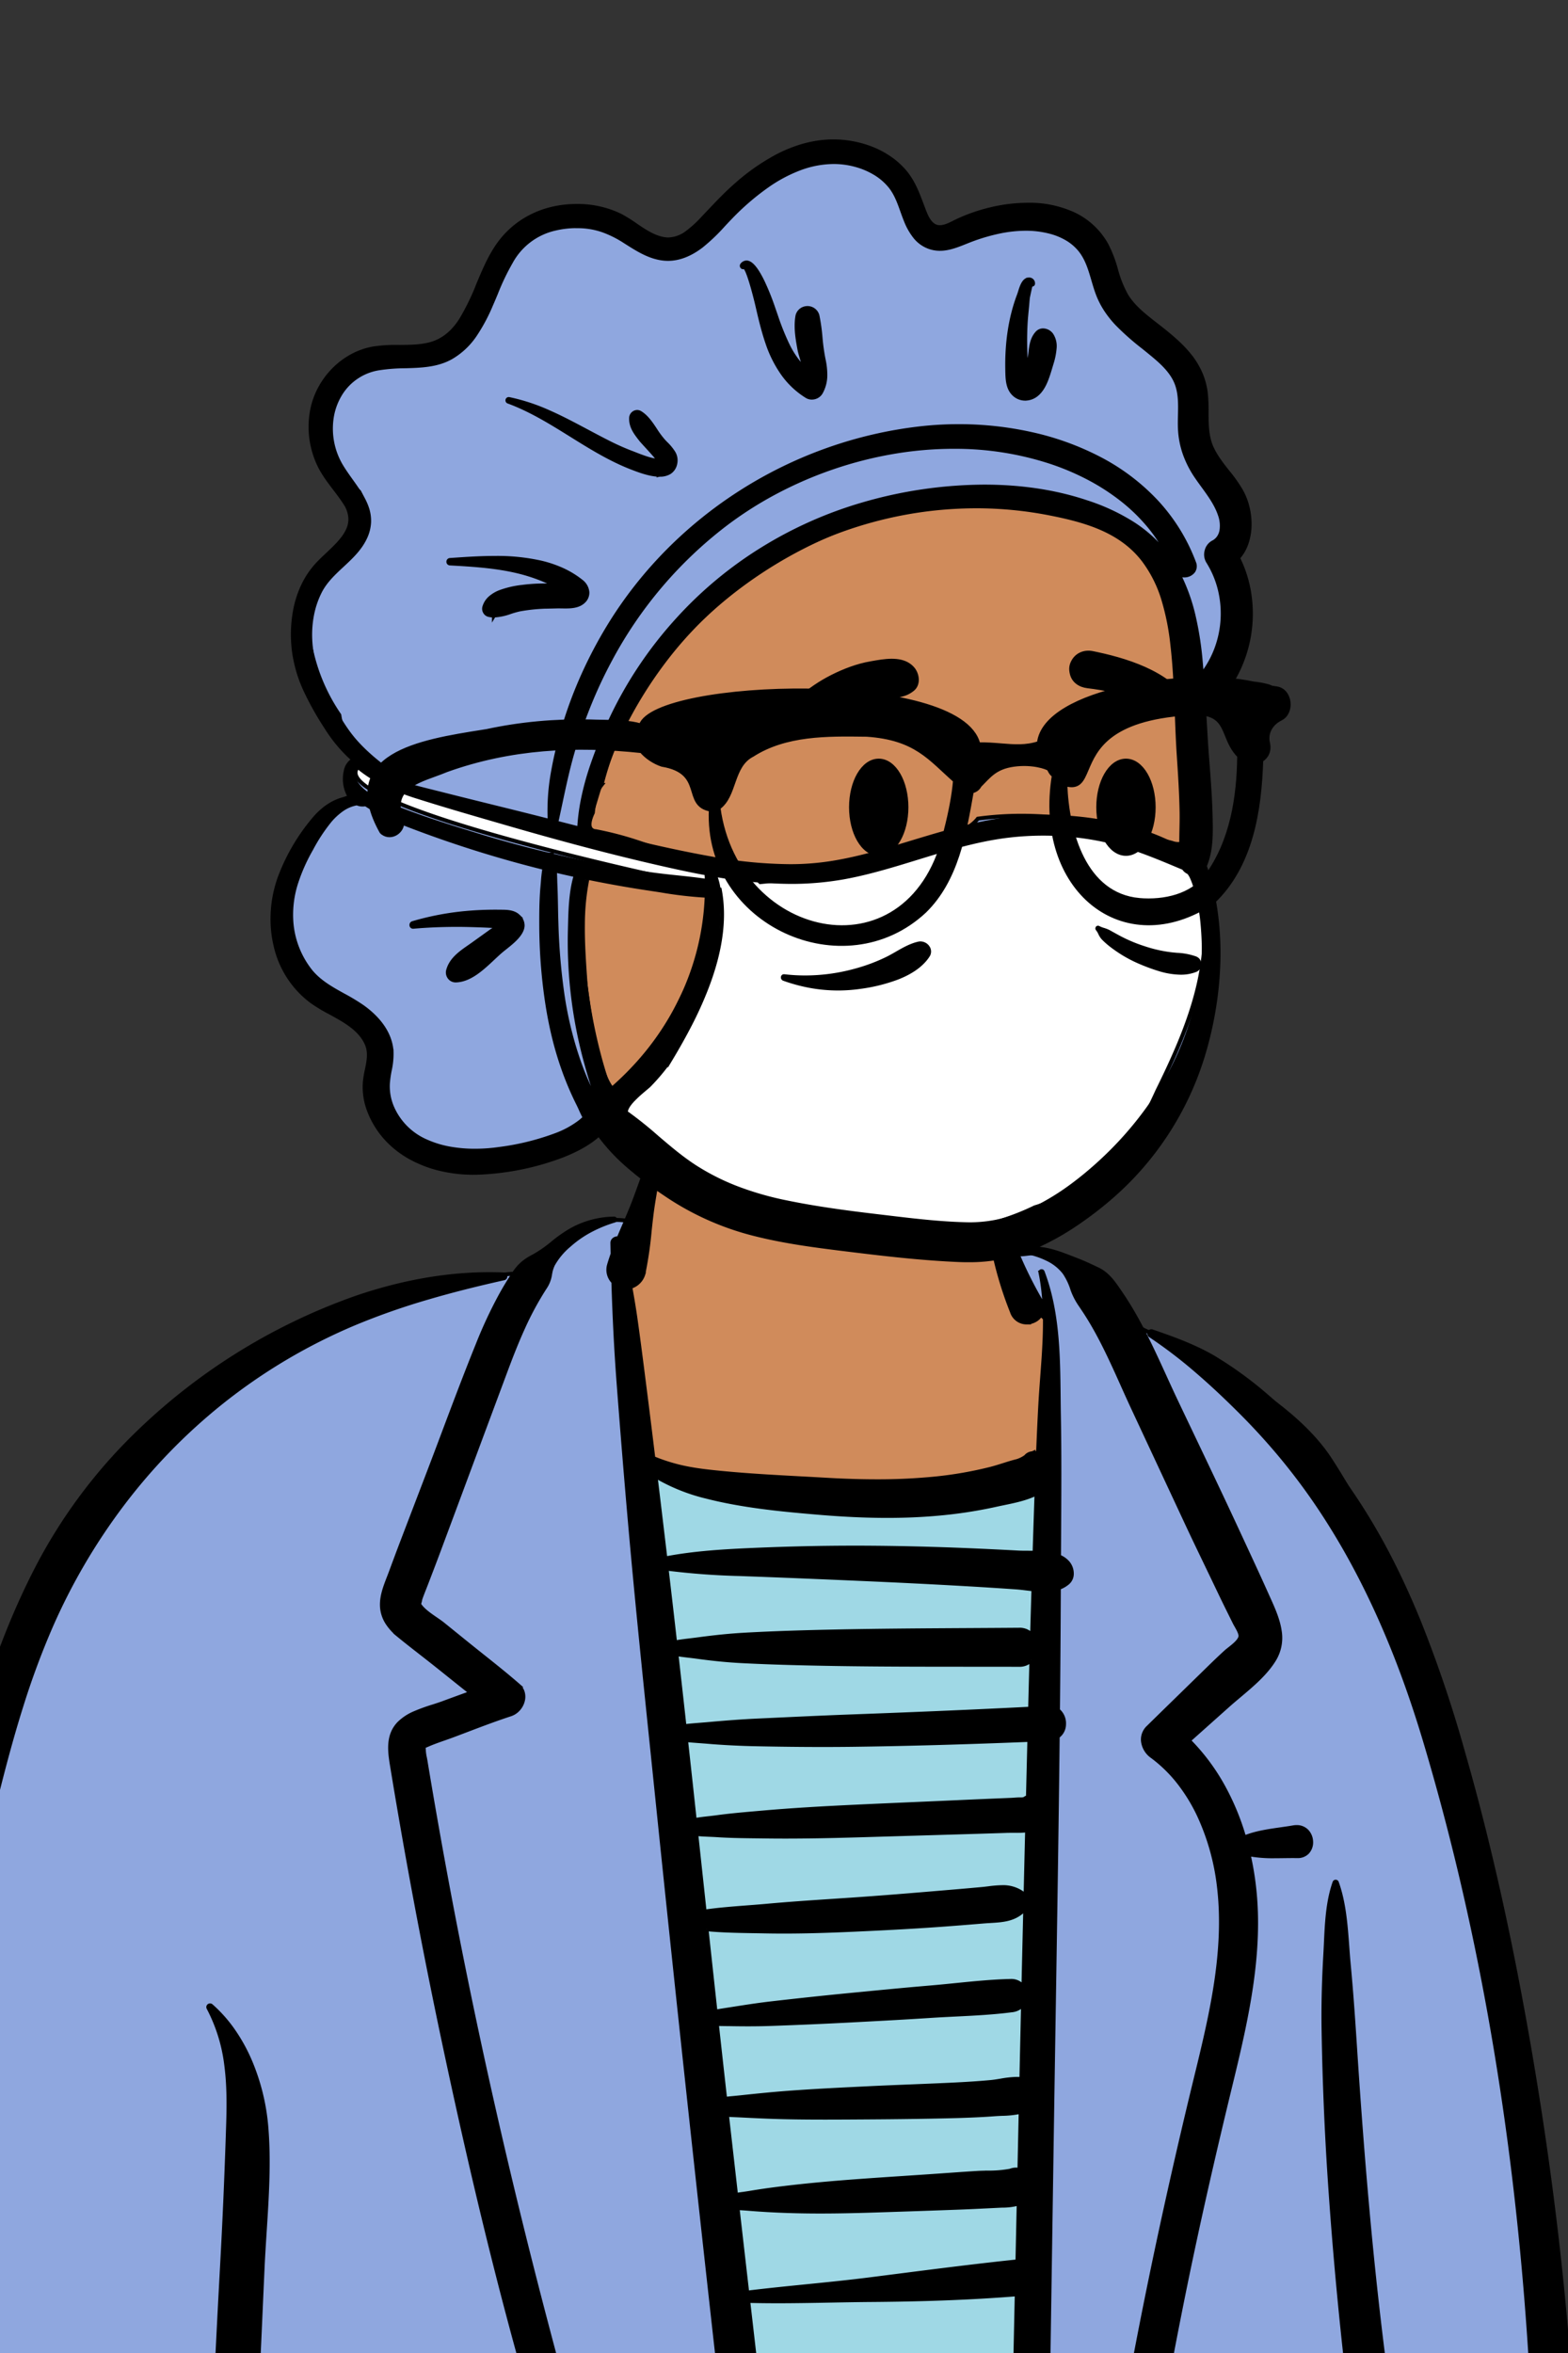 <svg width="400" height="600" xmlns="http://www.w3.org/2000/svg">

 <rect width="100%" height="100%" fill="#333333" stroke="none"/>

 <g>
  <title>Layer 1</title>
  <g stroke="null" id="svg_1">
   <g stroke="null" data-name="body/Shirt and Coat" id="svg_15">
    <path stroke="null" fill="#8fa7df" d="m165.866,303.892l-6.875,16.996l3.788,53.872l2.82,0.441q44.652,6.921 60.683,6.993l0.331,0q16.145,0 38.691,-7.212l0.685,-0.22l1.735,-40.338l-4.092,0l-7.403,-17.354l0.007,-0.006q0.122,0.208 0.255,0.405c3.086,4.565 4.875,0.878 12.125,2.493c8.681,1.933 12.534,10.706 20.176,17.263c3.549,3.045 10.996,4.479 14.56,6.575l3.744,2.2c11.73,6.919 25.213,15.324 32.292,26.272c8.298,12.835 14.019,25.016 19.301,39.295c11.386,30.773 19.289,62.179 24.938,94.476c5.722,32.737 9.159,65.874 11.788,98.987q1.825,23.019 3.105,46.073l0.211,3.842c0.45,8.363 0.059,16.545 -7.544,21.695c-5.448,3.689 -12.678,4.25 -19.069,4.63l-0.348,0.02q-70.881,4.158 -141.764,8.279l-70.882,4.144q-17.691,1.037 -35.382,2.059l-28.789,1.663c-13.568,0.772 -27.153,1.44 -40.739,1.362a400.196,400.196 0 0 1 -51.051,-3.641l-1.494,-0.203c-10.657,-1.471 -26.105,-5.193 -28.02,-17.971a2.343,2.343 0 0 1 2.697,-2.717c-0.446,-2.079 -0.723,-4.163 -0.988,-5.972a232.584,232.584 0 0 1 -2.201,-23.32a323.317,323.317 0 0 1 1.45,-46.864c2.585,-25.729 6.205,-51.416 9.946,-77.009l0.833,-5.686c3.981,-27.118 8.719,-54.19 16.133,-80.604c6.85,-24.401 17.536,-49.786 32.24,-65.215s35.669,-28.836 57.21,-37.046c1.866,-0.711 38.93,-8.826 41.427,-7.642l0.45,-0.352c7.39,-5.834 17.931,-16.082 28.785,-12.855l0.025,-0.04c0.256,-0.471 1.259,-3.619 2.641,-7.76l1.572,-0.003z" data-name="👕 Top" id="svg_11"/>
    <path stroke="null" fill="#d08b5b" d="m173.705,281.271c8.977,-11.381 18.44,-15 32.424,-14.151a45.035,45.035 0 0 1 26.969,7.56c7.357,3.844 13.88,9.136 18.537,15.947c3.982,5.824 0.955,20.215 4.594,26.441q-0.053,1.017 -0.056,1.854q0,8.082 11.25,18.038l0.298,0.262l0,39.155q-18.913,5.815 -46.832,5.815q-27.502,0 -57.211,-9.235l-0.899,-0.281l-3.787,-42.556l3.788,-11.776l0,-9.863l1.461,-4.412c2.594,-7.756 6.561,-19.118 9.464,-22.799z" data-name="✋ Skin" id="svg_12"/>
    <path stroke="null" fill="#9fd8e5" d="m162.779,372.674s33.291,9.694 56.018,9.694s47.19,-9.694 47.19,-9.694l-3.969,319.123l-63.876,0.78l-35.364,-319.903z" data-name="👕 Top" id="svg_13"/>
    <path stroke="null" d="m55.811,702.004a4.508,4.508 0 0 1 -4.341,-3.188l-0.038,-0.128l-0.109,0.084c-0.801,-2.666 -0.539,-5.688 -0.287,-8.611c0.081,-0.934 0.157,-1.816 0.2,-2.687l1.63,-32.992c0.428,-8.685 0.843,-17.498 1.249,-26.02c0.682,-14.401 1.386,-29.292 2.162,-43.935l0.42,-7.771c0.542,-9.823 0.992,-20.08 1.376,-31.355l0.116,-3.487c0.158,-4.915 0.21,-10.171 -0.473,-15.331a42.048,42.048 0 0 0 -4.526,-14.566a0.432,0.432 0 0 1 0,-0.439a0.47,0.47 0 0 1 0.393,-0.225a0.462,0.462 0 0 1 0.307,0.12a35.374,35.374 0 0 1 5.693,6.436a43.959,43.959 0 0 1 4.207,7.637a54.482,54.482 0 0 1 4.154,16.815c0.739,8.774 0.153,17.869 -0.413,26.669c-0.199,3.096 -0.405,6.294 -0.547,9.406c-0.144,3.171 -0.288,6.391 -0.426,9.505l0,0.011c-0.44,9.895 -0.895,20.128 -1.455,30.186c-0.25,4.485 -0.511,9.047 -0.763,13.454l0,0.013l0,0.026c-0.502,8.772 -1.02,17.843 -1.48,26.767l-1.555,30.197c-0.041,0.798 -0.049,1.63 -0.056,2.506l0,0.004c-0.028,2.661 -0.056,5.412 -0.984,7.669c-0.834,2.024 -2.5,3.232 -4.454,3.232zm225.041,-9.426a4.9,4.9 0 0 1 -2.088,-0.506a5.711,5.711 0 0 1 -1.791,-1.338a4.029,4.029 0 0 1 -1.1,-3.138c2.204,-18.969 5.364,-38.139 8.419,-56.679l0.158,-0.955c2.641,-16.028 5.726,-32.608 9.166,-49.281c3.266,-15.833 6.965,-32.288 10.992,-48.905l1.376,-5.658c1.992,-8.251 3.517,-15.199 4.485,-22.292c1.14,-8.357 1.303,-15.763 0.495,-22.639a59.395,59.395 0 0 0 -5.116,-18.313a44.24,44.24 0 0 0 -4.954,-8.138a35.594,35.594 0 0 0 -6.716,-6.672l-0.31,-0.23a5.512,5.512 0 0 1 -2.304,-3.94a4.282,4.282 0 0 1 1.349,-3.439c1.412,-1.385 2.919,-2.86 4.478,-4.383l8.971,-8.755l1.808,-1.768c1.444,-1.41 2.998,-2.912 4.581,-4.352c0.217,-0.197 0.515,-0.432 0.86,-0.704l0.004,-0.003c1.132,-0.891 2.682,-2.112 2.826,-3.196c0.097,-0.731 -0.58,-1.918 -1.074,-2.783c-0.126,-0.221 -0.245,-0.429 -0.337,-0.602l-2.023,-4.085c-0.93,-1.885 -1.852,-3.812 -2.743,-5.675l-0.642,-1.341c-0.657,-1.371 -1.327,-2.762 -1.975,-4.109l-0.004,-0.009c-1.645,-3.416 -3.346,-6.949 -4.979,-10.452l-13.665,-29.282c-0.89,-1.905 -1.772,-3.87 -2.625,-5.77l0,-0.004c-2.866,-6.378 -5.827,-12.971 -9.703,-18.846l-0.993,-1.489a17.022,17.022 0 0 1 -2.086,-3.994a16.232,16.232 0 0 0 -2.068,-4.353a12.003,12.003 0 0 0 -4.438,-3.499a20.535,20.535 0 0 0 -5.415,-1.748a0.337,0.337 0 0 1 -0.303,-0.363a0.491,0.491 0 0 1 0.416,-0.465c0.552,-0.052 1.107,-0.079 1.65,-0.079c3.673,0 6.681,1.168 10.164,2.52q0.47,0.183 0.951,0.368c1.935,0.743 3.783,1.614 5.51,2.443c2.294,1.1 3.742,3.023 5.144,5.063l0.75,1.1c4.486,6.574 7.883,14.008 11.169,21.197l0.003,0.007c0.983,2.152 2,4.378 3.027,6.534c1.247,2.621 2.519,5.286 3.749,7.862l0.004,0.01c3.877,8.127 7.889,16.531 11.741,24.842l2.504,5.394c1.18,2.547 2.452,5.29 3.729,8.102l2.125,4.711c0.985,2.206 2.068,4.774 2.443,7.324a10.653,10.653 0 0 1 -1.438,7.438c-2.168,3.515 -5.593,6.395 -8.904,9.181c-1.019,0.857 -1.981,1.667 -2.908,2.494c-3.295,2.942 -6.639,5.925 -9.939,8.869a52.765,52.765 0 0 1 8.631,11.477a63.451,63.451 0 0 1 5.52,13.279c2.855,-1.189 6.145,-1.659 9.328,-2.114c1.107,-0.158 2.151,-0.307 3.171,-0.485a5.057,5.057 0 0 1 0.865,-0.078a3.521,3.521 0 0 1 2.709,1.16a4.063,4.063 0 0 1 0.995,2.551a3.713,3.713 0 0 1 -0.955,2.724a3.399,3.399 0 0 1 -2.525,0.987l-0.094,0c-0.354,-0.007 -0.731,-0.01 -1.152,-0.01c-0.718,0 -1.438,0.01 -2.2,0.02l-0.034,0c-0.746,0.01 -1.517,0.021 -2.304,0.021a33.867,33.867 0 0 1 -6.704,-0.527a77.913,77.913 0 0 1 1.51,9.231c0.755,7.34 0.48,15.301 -0.839,24.337c-1.196,8.189 -3.099,16.318 -4.945,23.941l-0.313,1.292c-4.616,18.986 -8.396,35.733 -11.558,51.197c-3.497,17.102 -6.687,34.512 -9.48,51.746c-2.423,14.951 -4.276,30.227 -6.069,45l-0.015,0.125c-0.315,2.598 -0.641,5.282 -0.965,7.923a6.322,6.322 0 0 1 -1.501,3.495a4.582,4.582 0 0 1 -3.475,1.477l-0.001,0zm-117.512,-0.781a4.037,4.037 0 0 1 -2.238,-0.646a3.843,3.843 0 0 1 -1.53,-2.066c-4.894,-14.802 -9.557,-29.951 -14.066,-44.597c-1.586,-5.152 -3.225,-10.476 -4.856,-15.728c-9.777,-31.477 -18.546,-66.088 -27.601,-108.924c-3.821,-18.077 -7.361,-36.465 -10.524,-54.654c-0.604,-3.475 -1.2,-6.968 -1.77,-10.388l-0.843,-5.096c-0.577,-3.632 -0.905,-7.417 1.917,-10.291a12.743,12.743 0 0 1 3.963,-2.591a46.069,46.069 0 0 1 4.67,-1.693c0.873,-0.281 1.698,-0.547 2.485,-0.833l0.264,-0.097c1.319,-0.492 2.651,-0.977 3.939,-1.446c0.935,-0.341 1.995,-0.726 3.011,-1.101c-1.75,-1.378 -3.518,-2.794 -5.226,-4.164l-0.018,-0.014l-0.004,-0.003c-1.615,-1.292 -3.285,-2.633 -4.935,-3.933c-0.902,-0.712 -1.825,-1.431 -2.716,-2.126c-1.822,-1.421 -3.709,-2.889 -5.524,-4.377a13.771,13.771 0 0 1 -2.894,-3.142a8.597,8.597 0 0 1 -1.392,-4.001c-0.207,-2.647 0.763,-5.147 1.7,-7.565c0.129,-0.333 0.276,-0.711 0.414,-1.076l0.101,-0.27c0.936,-2.525 2.023,-5.46 3.123,-8.331l6.558,-17.149c1.312,-3.431 2.623,-6.912 3.89,-10.283l0.003,-0.01c2.774,-7.37 5.642,-14.99 8.648,-22.406a114.583,114.583 0 0 1 5.857,-12.535c1.144,-2.072 2.284,-3.937 3.484,-5.7a11.936,11.936 0 0 1 2.141,-2.452a14.144,14.144 0 0 1 2.72,-1.758a32.468,32.468 0 0 0 4.911,-3.401a33.764,33.764 0 0 1 4.804,-3.351a23.02,23.02 0 0 1 10.863,-2.869a0.247,0.247 0 0 1 0.253,0.22a0.263,0.263 0 0 1 -0.183,0.297a33.407,33.407 0 0 0 -6.109,2.499a27.433,27.433 0 0 0 -5.412,3.762a17.853,17.853 0 0 0 -4.123,4.914a8.248,8.248 0 0 0 -0.727,2.292l-0.048,0.266a8.08,8.08 0 0 1 -1.339,3.392l-0.125,0.195a77.353,77.353 0 0 0 -5.451,10.115c-1.721,3.786 -3.215,7.684 -4.327,10.656l-5.823,15.628l-5.811,15.63q-1.875,5.036 -3.751,10.072l-1.876,5.036c-1.005,2.697 -2.057,5.433 -3.073,8.076l-0.012,0.032l-0.081,0.21c-0.146,0.379 -0.296,0.76 -0.442,1.129c-0.319,0.809 -0.647,1.643 -0.936,2.472c-0.019,0.056 -0.052,0.199 -0.093,0.383a5.788,5.788 0 0 1 -0.287,1.026l0.047,0.083c0.821,1.381 2.617,2.616 4.203,3.705c0.691,0.474 1.342,0.923 1.876,1.354l6.11,4.94c1.273,1.029 2.577,2.067 3.838,3.071l0.026,0.021c3.05,2.427 6.204,4.937 9.187,7.535a3.793,3.793 0 0 1 1.169,1.769a4.051,4.051 0 0 1 0.077,1.982a4.978,4.978 0 0 1 -1.112,2.242a4.693,4.693 0 0 1 -2.091,1.421c-3.742,1.219 -7.488,2.641 -11.109,4.018c-1.118,0.425 -2.385,0.906 -3.596,1.36c-0.739,0.276 -1.501,0.543 -2.238,0.802c-1.239,0.434 -2.52,0.883 -3.742,1.394l-1.187,0.513c-0.319,0.144 -0.313,0.189 -0.273,0.48a4.572,4.572 0 0 1 0.05,0.583a11.205,11.205 0 0 0 0.268,1.911l0,0.004c0.053,0.264 0.107,0.538 0.151,0.8c1.633,9.872 3.393,19.899 5.232,29.804c3.203,17.258 6.805,34.892 10.7,52.412c3.805,17.118 8.001,34.62 12.471,52.019c2.641,10.279 5.442,20.701 8.148,30.779l0,0.006l0,0.01c1.887,7.021 3.837,14.281 5.718,21.432c3.963,15.067 9.079,30.146 14.027,44.729l0.04,0.118c0.742,2.186 1.509,4.448 2.258,6.667a3.406,3.406 0 0 1 -0.371,3.161a4.239,4.239 0 0 1 -3.426,1.641zm98.235,-6.399a4.102,4.102 0 0 1 -2.501,-0.814a5.33,5.33 0 0 1 -1.727,-2.367a4.203,4.203 0 0 1 -0.131,-2.281c-0.015,-0.486 -0.056,-1.011 -0.096,-1.517l0,-0.003c-0.056,-0.705 -0.112,-1.434 -0.098,-2.059l0.094,-4.489c0.009,-0.423 0.023,-0.852 0.037,-1.267l0,-0.007c0.008,-0.249 0.017,-0.532 0.025,-0.802l-0.082,0.008c-4.393,0.213 -9.103,0.308 -15.266,0.308c-2.569,0 -5.181,-0.016 -7.706,-0.031l-0.041,0c-2.402,-0.015 -4.889,-0.03 -7.342,-0.031l-4.495,0.007l-0.654,0c-3.17,0 -6.908,-0.019 -10.599,-0.161l-1.405,-0.06c-0.859,-0.04 -1.75,-0.073 -2.613,-0.104l-0.037,0c-1.967,-0.072 -4.005,-0.146 -6.009,-0.319c0.403,3.251 0.738,6.181 1.025,8.957a4.335,4.335 0 0 1 -1.199,3.343a5.668,5.668 0 0 1 -4.043,1.898a4.801,4.801 0 0 1 -3.637,-1.572a6.777,6.777 0 0 1 -1.598,-3.673c-0.91,-6.877 -1.551,-13.903 -2.171,-20.697c-0.573,-6.285 -1.166,-12.781 -1.97,-19.144c-1.349,-10.67 -2.553,-21.539 -3.72,-32.05l-0.071,-0.641q-0.164,-1.474 -0.328,-2.949l-0.441,-3.962c-5.178,-46.34 -9.761,-88.804 -14.013,-129.818l-2.09,-20.238l-0.219,-2.112c-2.004,-19.365 -4.076,-39.391 -5.805,-59.114c-0.97,-11.061 -1.904,-22.526 -2.855,-35.051c-0.601,-7.93 -1.036,-16.337 -1.327,-25.701a4.376,4.376 0 0 1 -1.111,-4.288c0.239,-0.834 0.532,-1.736 0.922,-2.841l-0.014,-0.618c-0.015,-0.67 -0.033,-1.43 -0.047,-2.166a1.101,1.101 0 0 1 0.317,-0.81a1.423,1.423 0 0 1 1.001,-0.402a1.363,1.363 0 0 1 0.272,0.027c0.491,-1.188 1.008,-2.391 1.509,-3.554l0.005,-0.012c0.819,-1.904 1.666,-3.872 2.407,-5.805c0.491,-1.28 0.967,-2.607 1.427,-3.89c1.37,-3.815 2.786,-7.76 4.822,-11.238a0.248,0.248 0 0 1 0.217,-0.128a0.267,0.267 0 0 1 0.272,0.26c0.068,4.033 -0.636,8.173 -1.316,12.176l0,0.003l0,0c-0.231,1.358 -0.469,2.761 -0.671,4.127c-0.302,2.041 -0.53,4.163 -0.751,6.216l0,0.004a97.99,97.99 0 0 1 -1.45,10.143a4.164,4.164 0 0 1 -0.139,0.731l-0.056,0.182a4.833,4.833 0 0 1 -3.297,3.147c0.571,3.164 0.995,5.745 1.333,8.122c0.629,4.436 1.2,8.818 1.863,14.034l0.713,5.619c0.586,4.608 1.212,9.656 1.973,15.888a45.108,45.108 0 0 0 5.042,1.747c3.966,1.135 7.986,1.591 12.099,1.994c6.941,0.681 14.036,1.063 20.897,1.432l0.037,0c1.349,0.072 2.746,0.148 4.118,0.225l1.789,0.101c4.715,0.27 8.962,0.401 12.98,0.401a147.534,147.534 0 0 0 15.203,-0.731a98.069,98.069 0 0 0 13.776,-2.416c1.13,-0.281 2.262,-0.641 3.356,-0.987c1.136,-0.359 2.308,-0.731 3.476,-1.016a7.621,7.621 0 0 0 2.054,-0.988l0.151,-0.092a2.416,2.416 0 0 1 1.434,-0.878l0.169,-0.029l0.169,-0.024l0.056,-0.026l-0.004,0.018a5.273,5.273 0 0 1 0.701,-0.048a4.748,4.748 0 0 1 0.636,0.042c0.139,-3.424 0.331,-7.928 0.577,-12.389c0.129,-2.335 0.308,-4.737 0.482,-7.06l0,-0.005c0.659,-8.805 1.34,-17.91 -0.436,-26.587a0.289,0.289 0 0 1 0.053,-0.251a0.294,0.294 0 0 1 0.506,0.097c3.851,10.147 3.968,21.197 4.081,31.884c0.016,1.553 0.034,3.159 0.062,4.729c0.18,9.924 0.12,20.017 0.061,29.777c-0.012,2.013 -0.025,4.095 -0.035,6.169a5.981,5.981 0 0 1 2.23,1.555a4.306,4.306 0 0 1 1.033,3.027a3,3 0 0 1 -1.033,2.113a6.968,6.968 0 0 1 -2.268,1.292c-0.043,10.376 -0.117,20.882 -0.221,31.227a4.327,4.327 0 0 1 1.542,3.543a3.832,3.832 0 0 1 -1.617,3.125c-0.26,23.495 -0.642,47.383 -1.011,70.485l0,0.025c-0.161,10.022 -0.326,20.386 -0.481,30.612l-1.065,70.713c-0.056,3.608 -0.123,7.266 -0.19,10.805c-0.108,5.721 -0.219,11.637 -0.271,17.457l0.067,0.027l0.235,0.108c0.419,0.197 0.989,0.494 1.109,0.796a0.402,0.402 0 0 1 0.037,0.178a3.374,3.374 0 0 1 1.85,0.926a2.91,2.91 0 0 1 0.926,2.293a3.95,3.95 0 0 1 -0.926,2.311l-0.293,0.356a3.242,3.242 0 0 1 -2.472,1.023a3.596,3.596 0 0 1 -0.562,-0.043c0.003,1.906 0.01,3.844 0.016,5.719l0,0.019c0.013,3.897 0.026,7.927 0.013,11.902c-0.006,1.859 -0.035,3.688 -0.064,5.388l-0.074,4.306a14.403,14.403 0 0 1 -0.466,3.849a4.192,4.192 0 0 1 -2.317,2.834a5.755,5.755 0 0 1 -2.313,0.521zm-63.435,-36.699l0.955,6.903c0.532,3.848 0.973,7.08 1.398,10.361c2.168,-0.297 4.383,-0.471 6.522,-0.641l0.004,0c0.843,-0.067 1.719,-0.135 2.572,-0.211c5.27,-0.467 10.685,-0.691 15.462,-0.888l0.006,0c3.021,-0.125 6.084,-0.277 9.047,-0.424c7.19,-0.357 14.624,-0.727 21.925,-0.727c0.366,0 0.724,0 1.068,0c0.115,0 0.225,0.009 0.316,0.017l0.529,-13.621l-7.494,-0.01c-6.36,-0.01 -12.812,-0.065 -19.049,-0.119c-1.586,-0.014 -3.234,-0.025 -4.689,-0.034l-0.031,0c-4.078,-0.027 -8.296,-0.056 -12.442,-0.142l-2.451,-0.056c-1.373,-0.037 -2.761,-0.038 -4.231,-0.039l-0.007,0a81.928,81.928 0 0 1 -9.405,-0.367l-0.004,-0.002zm-2.446,-19.457c0.594,5.217 1.113,9.485 1.632,13.43a59.416,59.416 0 0 1 7.781,-0.418c1.068,0 2.107,0.012 3.115,0.024l0.008,0c1,0.012 2.033,0.025 3.054,0.025c0.36,0 0.686,0 0.997,-0.004l0.621,-0.008c2.318,-0.039 4.788,-0.056 7.773,-0.056c2.131,0 4.298,0.01 6.394,0.019l0.016,0c1.773,0.008 3.606,0.016 5.429,0.018c7.736,0.008 14.146,0.035 20.173,0.084l5.524,0.046l0.011,-0.278c0.142,-3.852 0.253,-8.044 0.348,-13.192c-0.371,0.044 -0.664,0.068 -0.948,0.08c-0.727,0.03 -1.444,0.034 -1.986,0.034c-0.318,0 -0.634,0 -0.932,-0.003l-0.143,0q-0.384,0 -0.768,0c-0.24,0 -0.45,0 -0.638,0c-2.759,0.024 -6.019,0.048 -9.278,0.048l-0.337,0c-6.227,0 -12.571,0.038 -18.857,0.112c-1.613,0.02 -3.252,0.042 -4.839,0.063l-0.097,0l-0.044,0c-4.77,0.064 -9.702,0.13 -14.554,0.139l-0.324,0c-3.177,0.003 -6.478,-0.089 -9.13,-0.164l-0.002,0.001zm-2.43,-21.759c0.471,4.072 0.928,8.219 1.37,12.229l0.003,0.028l0.008,0.075q0.196,1.78 0.393,3.559c0.4,-0.062 0.799,-0.112 1.186,-0.154c3.514,-0.367 6.617,-0.632 9.485,-0.81c6.495,-0.403 12.959,-0.607 18.976,-0.768c6.486,-0.174 13.059,-0.309 19.538,-0.401c1.635,-0.023 3.351,-0.034 5.245,-0.034c1.281,0 2.671,0.005 4.246,0.016l0.477,0l0.714,0l0.056,0q0.373,0 0.746,0c0.741,0 1.613,0.008 2.472,0.065c0.169,0.012 0.326,0.028 0.513,0.049l0.112,-7.956c0.019,-1.297 0.039,-2.635 0.061,-3.977c-2.978,0.183 -5.915,0.208 -8.397,0.208c-1.047,0 -2.108,-0.005 -3.136,-0.01l-0.017,0l-0.281,0c-0.915,-0.004 -1.862,-0.009 -2.801,-0.009l-0.122,0l-1.124,0c-0.787,0.004 -1.596,0.006 -2.411,0.006c-4.709,0 -9.798,-0.06 -16.015,-0.189c-7.448,-0.155 -13.478,-0.393 -18.98,-0.745c-2.585,-0.165 -5.162,-0.389 -7.653,-0.663l-1.274,-0.146c-0.53,-0.063 -1.079,-0.121 -1.609,-0.176c-0.582,-0.063 -1.186,-0.126 -1.783,-0.198l-0.002,0.001zm-2.396,-20.761q0.267,2.315 0.534,4.63c0.416,3.611 0.888,7.705 1.344,11.639c0.851,-0.039 1.709,-0.056 2.539,-0.074l0.02,0c0.629,-0.013 1.279,-0.026 1.911,-0.049c3.15,-0.112 6.281,-0.135 8.928,-0.14c0.747,0 1.494,0 2.282,0c2.384,0 4.872,0.008 7.068,0.015c2.687,0.009 4.924,0.016 7.227,0.016l1.844,0c6.507,-0.014 12.946,-0.126 18.982,-0.239c2.157,-0.04 4.352,-0.133 6.474,-0.225c2.856,-0.121 5.809,-0.246 8.705,-0.246l0.281,0l0.366,-17.014c-10.747,0.852 -21.967,1.31 -35.307,1.441l-1.772,0.016c-3.459,0.026 -6.982,0.092 -10.389,0.156c-4.439,0.083 -9.03,0.169 -13.554,0.169c-2.701,-0.002 -5.148,-0.032 -7.481,-0.094l-0.002,0.001zm-2.717,-23.676c0.795,6.957 1.627,14.209 2.472,21.554c4.978,-0.611 10.055,-1.12 14.965,-1.612c5.363,-0.537 10.909,-1.093 16.338,-1.784l9.403,-1.201c9.017,-1.151 18.624,-2.36 28.222,-3.368l0.317,-14.74a16.141,16.141 0 0 1 -4.25,0.542l-0.062,0l-0.431,0.019l-4.56,0.225c-1.749,0.086 -4.051,0.195 -6.342,0.278c-7.063,0.258 -14.177,0.502 -21.142,0.723c-5.437,0.173 -9.825,0.253 -13.81,0.253c-2.798,0 -5.38,-0.039 -7.893,-0.118c-3.775,-0.119 -7.234,-0.313 -10.575,-0.592c-0.556,-0.047 -1.124,-0.083 -1.673,-0.119l-0.037,0c-0.307,-0.018 -0.624,-0.039 -0.94,-0.061l-0.002,0.001zm-2.705,-23.769c0.623,5.51 1.277,11.243 1.854,16.301l0.468,4.102c0.54,-0.086 1.088,-0.164 1.618,-0.238l0.006,0l0.016,0c0.643,-0.091 1.308,-0.185 1.941,-0.292c2.653,-0.45 5.486,-0.848 8.915,-1.259c5.67,-0.679 11.857,-1.253 19.477,-1.804c3.701,-0.268 7.466,-0.518 11.108,-0.759l0.045,-0.003l0.074,-0.005c2.886,-0.191 5.871,-0.389 8.804,-0.595l4.728,-0.333c1.851,-0.128 3.354,-0.225 4.729,-0.312c0.85,-0.052 1.725,-0.069 2.652,-0.087a30.675,30.675 0 0 0 5.844,-0.478a3.794,3.794 0 0 1 1.468,-0.291a4.141,4.141 0 0 1 0.863,0.092l0.317,-14.81a24.804,24.804 0 0 1 -4.812,0.521c-0.488,0.021 -0.949,0.041 -1.397,0.07l-0.356,0.025c-3.168,0.241 -6.545,0.393 -10.95,0.506c-6.418,0.158 -13.445,0.259 -21.483,0.308l-4.307,0.027c-1.943,0.011 -4.245,0.023 -6.592,0.023c-4.072,0 -7.449,-0.034 -10.628,-0.109c-3.547,-0.082 -7.098,-0.252 -11.039,-0.45c-0.537,-0.027 -1.091,-0.05 -1.63,-0.072l-0.048,0c-0.548,-0.031 -1.118,-0.055 -1.682,-0.083l-0.002,0.003zm-2.578,-23.176c0.759,6.916 1.453,13.156 2.119,19.08c0.693,-0.075 1.388,-0.142 2.06,-0.205c0.55,-0.052 1.173,-0.112 1.761,-0.174c4.079,-0.432 7.482,-0.783 11.039,-1.064c6.543,-0.516 13.205,-0.843 19.646,-1.162l0.008,0l1.322,-0.065c3.931,-0.195 7.914,-0.356 11.766,-0.511l0.029,0c3.177,-0.129 6.462,-0.261 9.692,-0.412c4.2,-0.196 7.41,-0.407 10.406,-0.683c0.798,-0.074 1.63,-0.21 2.513,-0.354l0.008,0a26.133,26.133 0 0 1 4.142,-0.456a9.935,9.935 0 0 1 1.177,0.066c0.105,-4.829 0.218,-9.844 0.317,-14.269l0.027,-1.198q0.04,-1.784 0.08,-3.568a4.299,4.299 0 0 1 -2.962,1.501c-4.681,0.607 -9.519,0.847 -14.197,1.078c-1.742,0.086 -3.54,0.175 -5.306,0.281l-1.142,0.072c-6.09,0.402 -12.28,0.731 -18.263,1.046l-1.823,0.097c-6.681,0.355 -13.628,0.659 -20.647,0.903c-1.854,0.065 -3.771,0.096 -5.863,0.096c-0.935,0 -1.92,-0.007 -2.926,-0.02l-1.254,-0.019c-0.416,-0.007 -0.846,-0.011 -1.286,-0.016c-0.801,-0.01 -1.623,-0.017 -2.442,-0.044zm-2.63,-24.163c0.766,7.095 1.535,14.166 2.285,21.016c1.056,-0.199 2.116,-0.362 3.142,-0.52q0.485,-0.075 0.96,-0.149l0.169,-0.026c3.221,-0.506 6.55,-1.03 9.841,-1.409c7.126,-0.821 13.697,-1.521 20.089,-2.141l1.754,-0.169l0.528,-0.051l0.024,0c4.881,-0.474 9.929,-0.964 14.897,-1.405l3.443,-0.298c2.139,-0.18 4.324,-0.4 6.437,-0.613l0.009,0c4.661,-0.47 9.48,-0.955 14.2,-1.052l0.062,0a3.78,3.78 0 0 1 2.998,1.566c0.153,-6.753 0.308,-13.355 0.467,-20.088a2.82,2.82 0 0 1 -0.393,0.487c-2.437,2.407 -5.391,2.585 -8.519,2.771c-0.506,0.03 -1.026,0.061 -1.55,0.102l-0.23,0.019c-4.078,0.343 -7.687,0.627 -11.032,0.868c-7.796,0.562 -15.541,0.94 -22.09,1.236c-7.175,0.323 -12.661,0.466 -17.785,0.466c-1.669,0 -3.313,-0.016 -4.885,-0.048c-0.952,-0.02 -1.931,-0.035 -2.878,-0.049c-3.926,-0.069 -7.983,-0.133 -11.943,-0.512zm-2.622,-24.275l2.135,19.772c3.596,-0.519 7.305,-0.803 10.896,-1.078l0.003,0c1.292,-0.099 2.626,-0.201 3.923,-0.311l1.039,-0.092c5.744,-0.523 11.603,-0.911 17.269,-1.286l0.146,-0.01c1.36,-0.09 2.767,-0.183 4.149,-0.276c7.586,-0.513 15.072,-1.133 22.091,-1.725l0.183,-0.015c3.554,-0.298 7.229,-0.607 10.851,-0.941l0.454,-0.044c0.467,-0.049 0.935,-0.106 1.388,-0.16a29.389,29.389 0 0 1 3.52,-0.288a8.458,8.458 0 0 1 4.906,1.361a3.196,3.196 0 0 1 1.043,1.147q0.049,-2.048 0.097,-4.096l0.004,-0.169c0.098,-4.161 0.2,-8.464 0.306,-12.72a24.399,24.399 0 0 1 -2.898,0.132l-0.609,0l-0.004,0l-0.562,0c-0.329,0 -0.759,0 -1.174,0.016c-4.444,0.145 -8.874,0.278 -12.238,0.377l-24.479,0.723c-5.844,0.173 -12.756,0.348 -19.698,0.348c-1.829,0 -3.624,-0.012 -5.338,-0.037c-0.726,-0.01 -1.488,-0.019 -2.1,-0.026l-0.011,0c-2.922,-0.034 -5.943,-0.07 -8.906,-0.231l-1.221,-0.074c-0.562,-0.037 -1.161,-0.062 -1.798,-0.089c-1.094,-0.046 -2.229,-0.093 -3.368,-0.21zm-2.611,-23.953c0.741,6.731 1.49,13.594 2.226,20.398c1.24,-0.23 2.495,-0.371 3.709,-0.506l0.003,0c0.496,-0.056 1.011,-0.112 1.487,-0.174l0.354,-0.047c3.372,-0.464 6.821,-0.764 10.157,-1.054l0.105,-0.009l1.421,-0.124c8.092,-0.713 16.071,-1.14 22.809,-1.464c5.18,-0.249 10.437,-0.476 15.519,-0.696l0.307,-0.013c2.472,-0.107 5.028,-0.217 7.539,-0.329l7.789,-0.348c1.442,-0.064 2.716,-0.119 3.894,-0.169q1.57,-0.066 3.139,-0.13l0.19,-0.008l2.235,-0.092c0.298,-0.012 0.605,-0.034 0.902,-0.056l0.015,0c0.471,-0.034 0.958,-0.069 1.433,-0.069c0.152,0 0.292,0.003 0.43,0.011l0.261,-0.035c0.102,-0.013 0.201,-0.025 0.324,-0.038a3.681,3.681 0 0 1 0.802,-0.466l0.173,-0.067l0.362,-14.559c-16.434,0.662 -31.067,1.072 -44.735,1.255c-2.589,0.035 -5.291,0.052 -8.03,0.052c-5.276,0 -10.886,-0.064 -17.15,-0.194c-3.694,-0.078 -7.378,-0.256 -10.95,-0.529l-1.363,-0.112c-0.695,-0.056 -1.421,-0.112 -2.122,-0.163l-0.003,0c-1.054,-0.08 -2.146,-0.158 -3.23,-0.263l0,-0.001zm-2.444,-21.915c0.697,6.167 1.388,12.345 2.052,18.364c1.397,-0.16 2.81,-0.272 4.172,-0.382l0.022,0c0.699,-0.056 1.422,-0.112 2.115,-0.176c4.853,-0.435 8.766,-0.714 12.312,-0.877l8.204,-0.381c5.257,-0.243 10.884,-0.496 16.414,-0.697c16.469,-0.601 31.168,-1.236 44.936,-1.938c0.1,-3.933 0.207,-8.009 0.326,-12.456a4.127,4.127 0 0 1 -3.107,1.272l-0.014,0c-4.289,-0.011 -8.654,-0.013 -12.871,-0.015l-0.145,0c-11.195,-0.004 -22.772,-0.008 -34.151,-0.195c-12.405,-0.205 -19.121,-0.494 -23.584,-0.724c-3.614,-0.185 -7.384,-0.555 -11.528,-1.128c-0.657,-0.091 -1.325,-0.169 -2.032,-0.253l-0.009,0c-1.017,-0.124 -2.072,-0.248 -3.11,-0.414l-0.001,0.001zm-2.516,-21.808c0.72,6.114 1.453,12.444 2.177,18.812c1.299,-0.232 2.625,-0.393 3.906,-0.546l0.004,0c0.654,-0.079 1.271,-0.153 1.879,-0.235c4.339,-0.59 8.196,-0.976 11.791,-1.18c8.165,-0.461 16.22,-0.671 23.023,-0.815c11.413,-0.242 23.018,-0.308 34.241,-0.373l0.047,0c4.222,-0.024 8.588,-0.049 12.88,-0.083l0.043,0a4.057,4.057 0 0 1 3.25,1.445c0.103,-3.675 0.215,-7.517 0.343,-11.744c-0.565,-0.06 -1.135,-0.129 -1.686,-0.197c-0.955,-0.117 -1.854,-0.225 -2.73,-0.288c-4.311,-0.301 -8.633,-0.576 -12.849,-0.817c-8.342,-0.479 -17.121,-0.918 -26.839,-1.34c-8.564,-0.373 -17.745,-0.764 -26.855,-1.101l-3.915,-0.143a183.986,183.986 0 0 1 -18.711,-1.395l-0.001,0.001zm-2.816,-23.611c0.772,6.373 1.52,12.648 2.283,19.049l0.23,1.967c7.464,-1.451 15.42,-1.884 22.929,-2.203c8.607,-0.366 17.086,-0.552 25.201,-0.552c0.533,0 1.09,0 1.654,0c8.668,0.026 17.698,0.231 26.839,0.609c4.459,0.184 8.969,0.4 13.407,0.641c0.79,0.043 1.662,0.043 2.585,0.044l0.026,0c0.501,0 1.019,0 1.54,0.008q0.018,-0.57 0.035,-1.14l0,-0.046c0.018,-0.593 0.037,-1.205 0.056,-1.808q0.056,-1.7 0.112,-3.401l0,-0.056c0.09,-2.693 0.192,-5.746 0.292,-8.67c-2.524,1.296 -5.657,1.941 -8.422,2.511c-0.521,0.107 -1.059,0.218 -1.564,0.328l-0.346,0.076a115.925,115.925 0 0 1 -15.252,2.304c-3.941,0.344 -8.135,0.518 -12.465,0.518c-5.455,0 -11.272,-0.267 -17.782,-0.818l-1.758,-0.151c-8.181,-0.709 -17.651,-1.655 -26.507,-3.915a47.453,47.453 0 0 1 -11.929,-4.601c-0.412,-0.241 -0.795,-0.469 -1.163,-0.695zm-192.257,306.662a4.046,4.046 0 0 1 -4.128,-3.889c-1.187,-15.993 -1.589,-32.94 -1.229,-51.815c0.289,-15.197 1.068,-31.656 2.451,-51.796c1.091,-15.885 2.588,-31.432 4.45,-46.209c1.982,-15.727 4.448,-31.148 7.331,-45.836l0.519,-2.632c2.507,-12.643 5.647,-27.544 9.92,-42.159c4.499,-15.389 9.681,-28.529 15.843,-40.17a133.053,133.053 0 0 1 21.536,-29.662a152.979,152.979 0 0 1 59.46,-38.06c11.556,-3.923 22.905,-5.913 33.732,-5.913c1.19,0 2.389,0.024 3.565,0.072a0.522,0.522 0 0 1 0.489,0.491a0.442,0.442 0 0 1 -0.356,0.493c-7.231,1.614 -13.524,3.213 -19.238,4.889a177.808,177.808 0 0 0 -18.726,6.549a143.694,143.694 0 0 0 -34.095,20.202a146.407,146.407 0 0 0 -25.281,25.992a154.058,154.058 0 0 0 -18.309,31.311a201.027,201.027 0 0 0 -7.433,20.055c-1.904,6.027 -3.738,12.575 -5.772,20.605c-1.804,7.126 -3.512,14.532 -5.076,22.015c-1.5,7.177 -2.914,14.646 -4.203,22.2c-2.41,14.122 -4.439,28.995 -6.029,44.208c-1.479,14.139 -2.636,29.108 -3.438,44.489c-0.878,16.819 -1.068,33.926 -1.254,50.469l0,0.008c-0.147,13.179 -0.3,26.807 -0.798,40.207a3.981,3.981 0 0 1 -1.277,2.922a3.982,3.982 0 0 1 -2.655,0.966zm384.416,-3.859a5.679,5.679 0 0 1 -3.237,-1.029a4.468,4.468 0 0 1 -1.875,-2.762c-2.538,-12.897 -4.795,-26.546 -7.104,-42.955c-1.781,-12.661 -3.351,-25.48 -4.664,-38.102c-1.324,-12.715 -2.425,-25.583 -3.273,-38.247c-0.85,-12.699 -1.388,-25.656 -1.598,-38.504c-0.091,-5.599 0.031,-11.454 0.375,-17.901l0.076,-1.374c0.056,-0.968 0.102,-1.962 0.148,-2.922l0,-0.026c0.242,-5.133 0.491,-10.441 2.192,-15.316a0.318,0.318 0 0 1 0.303,-0.225a0.323,0.323 0 0 1 0.306,0.225c1.845,5.163 2.265,10.881 2.672,16.408c0.099,1.349 0.202,2.741 0.323,4.087l0.048,0.521c0.606,6.406 1.05,12.724 1.439,18.6l0.153,2.327c1.932,29.674 4.097,53.755 6.813,75.782c3.393,27.517 8.088,54.462 11.8,74.861a6.115,6.115 0 0 1 -0.534,3.933a4.945,4.945 0 0 1 -4.364,2.62l0.001,-0.002zm-269.776,-1.993a4.511,4.511 0 0 1 -2.647,-0.926a5.07,5.07 0 0 1 -1.719,-2.236a3.773,3.773 0 0 1 -0.181,-2.153a3.855,3.855 0 0 1 1.277,-2.063c3.704,-3.267 7.578,-6.483 11.323,-9.594l0.004,-0.003l0.01,-0.008c2.158,-1.792 4.389,-3.645 6.562,-5.486l2.601,-2.205c4.744,-4.007 9.848,-8.175 15.493,-11.232a0.31,0.31 0 0 1 0.149,-0.038a0.341,0.341 0 0 1 0.292,0.173a0.288,0.288 0 0 1 -0.009,0.298c-3.734,6.069 -8.761,11.374 -13.622,16.504l-0.683,0.722c-1.957,2.067 -3.93,4.193 -5.837,6.249l0,0.003c-3.298,3.554 -6.708,7.229 -10.162,10.733a3.959,3.959 0 0 1 -2.85,1.264l0,0.001zm254.655,-0.347a5.838,5.838 0 0 1 -3.96,-1.617c-2.063,-1.847 -4.074,-3.86 -6.019,-5.806l-0.003,-0.003l-0.007,-0.007c-0.727,-0.728 -1.478,-1.48 -2.221,-2.211l-0.819,-0.802c-3.252,-3.162 -6.027,-6.06 -8.485,-8.86l-2.44,-2.775c-4.548,-5.186 -9.248,-10.745 -12.356,-16.659a0.511,0.511 0 0 1 -0.003,-0.516a0.543,0.543 0 0 1 0.465,-0.255a0.575,0.575 0 0 1 0.365,0.134c1.86,1.512 3.633,3.223 5.348,4.877l0.003,0.003c1.191,1.149 2.423,2.337 3.671,3.446c2.72,2.416 5.692,4.838 9.354,7.617c3.345,2.538 6.678,4.901 9.907,7.024a89.448,89.448 0 0 0 8.039,4.539l0.097,0.051l0.506,0.263a5.424,5.424 0 0 1 3.632,2.111a6.165,6.165 0 0 1 1.166,4.417a4.543,4.543 0 0 1 -1.613,3.105l-0.397,0.311a6.912,6.912 0 0 1 -4.23,1.613l0,0.001zm52.812,-5.279a4.961,4.961 0 0 1 -3.565,-1.417a3.705,3.705 0 0 1 -1,-2.819a28.386,28.386 0 0 1 -0.189,-5.083c-0.041,-0.236 -0.082,-0.457 -0.126,-0.674a2.742,2.742 0 0 1 0.239,-1.791c0.038,-0.746 0.079,-1.613 0.093,-2.444c0.056,-3.528 0.044,-6.732 -0.041,-9.795c-0.183,-6.619 -0.433,-13.009 -0.742,-20.674c-0.602,-14.989 -1.4,-28.49 -2.439,-41.274c-0.98,-12.067 -2.239,-24.135 -3.741,-35.866c-1.545,-12.062 -3.387,-24.089 -5.478,-35.747c-2.148,-11.981 -4.615,-23.894 -7.331,-35.407c-2.791,-11.826 -5.921,-23.55 -9.304,-34.846c-1.643,-5.484 -3.416,-10.837 -5.274,-15.911c-1.967,-5.38 -4.093,-10.617 -6.313,-15.565c-2.339,-5.214 -4.858,-10.267 -7.485,-15.021c-2.753,-4.983 -5.711,-9.788 -8.788,-14.278c-2.775,-4.05 -5.788,-8.03 -8.957,-11.83c-3.124,-3.747 -6.493,-7.433 -10.012,-10.954c-3.966,-3.967 -7.602,-7.365 -11.117,-10.389a120.379,120.379 0 0 0 -12.071,-9.232a0.615,0.615 0 0 1 -0.232,-0.696a0.519,0.519 0 0 1 0.487,-0.397a0.59,0.59 0 0 1 0.192,0.034l1.187,0.411c4.595,1.596 9.89,3.531 14.57,6.289a96.482,96.482 0 0 1 13.578,9.894a108.663,108.663 0 0 1 12.291,12.448a148.986,148.986 0 0 1 10.455,14.041a159.06,159.06 0 0 1 8.751,15.037c2.52,4.913 4.953,10.239 7.232,15.831a323.42,323.42 0 0 1 11.17,32.991c6.294,21.859 11.649,45.476 16.372,72.207c2.192,12.413 4.135,24.918 5.773,37.167c1.672,12.504 3.072,25.081 4.161,37.381c1.087,12.28 1.823,24.709 2.188,36.945c0.199,6.678 0.178,13.374 0.13,19.044c-0.011,1.414 -0.006,2.925 0.016,4.898l0.062,4.898c0.008,0.718 0.034,1.461 0.06,2.174l0,0.004c0.085,2.397 0.174,4.875 -0.393,7.198a4.009,4.009 0 0 1 -1.678,2.434a4.949,4.949 0 0 1 -2.729,0.786l0,0.001zm-135.201,-334.339a3.91,3.91 0 0 1 -3.72,-2.707a93.694,93.694 0 0 1 -5.019,-17.176a67.913,67.913 0 0 1 -1.145,-8.681c-0.023,-0.441 -0.052,-0.877 -0.083,-1.34c-0.143,-2.155 -0.292,-4.383 0.219,-6.394a0.424,0.424 0 0 1 0.419,-0.304a0.388,0.388 0 0 1 0.352,0.203a23.839,23.839 0 0 1 1.686,4.789c0.237,0.862 0.482,1.753 0.768,2.592c0.247,0.724 0.494,1.461 0.731,2.175l0.006,0.019l0,0.003c0.615,1.84 1.251,3.742 1.955,5.586a105.721,105.721 0 0 0 7.333,15.484a3.615,3.615 0 0 1 0.163,3.727a3.962,3.962 0 0 1 -1.545,1.477a4.434,4.434 0 0 1 -2.117,0.548z" data-name="🖍 Ink" id="svg_14"/>
   </g>
   <g stroke="null" id="svg_29">
    <g stroke="null" id="svg_21">
     <g stroke="null" data-name="head/doctor-nurse-2" id="svg_20">
      <path stroke="null" fill="#8fa7df" d="m312.649,143.374c-1.278,-2.529 -1.615,-2.143 0.593,-4.383c8.109,-12.204 -12.207,-21.618 -9.018,-34.511c2.013,-13.221 -13.116,-17.826 -19.953,-27.819c-4.668,-12.212 -7.181,-21.682 -21.723,-21.18c-9.228,-1.637 -18.841,8.461 -26.388,4.48c-2.723,-1.975 -3.381,-4.67 -4.357,-7.08c-8.225,-24.298 -37.489,-11.365 -49.345,4.848c-4.816,7.004 -15.489,8.685 -22.258,2.197c-12.746,-9.815 -30.611,-1.45 -34.216,13.45c-5.152,15.941 -14.234,19.166 -29.721,18.688c-16.369,3.501 -15.065,23.596 -4.623,33.328c8.854,16.852 -17.431,18.384 -12.321,40.045a46.696,46.696 0 0 0 7.244,16.903a23.576,23.576 0 0 0 3.029,8.475a26.467,26.467 0 0 0 2.422,3.405a4.957,4.957 0 0 0 -0.534,0.312a5.719,5.719 0 0 0 -2.304,6.362a6.021,6.021 0 0 0 1.092,2.034a15.764,15.764 0 0 0 -4.086,1.615c-3.724,2.155 -5.974,6.284 -6.387,10.494c-7.782,11.001 -8.402,29.179 2.376,36.475c5.303,3.685 12.458,5.679 15.391,12.558c2.581,6.357 -2.09,11.259 0.674,17.216c9.146,20.416 42.603,14.522 55.488,1.391c20.587,30.943 59.989,31.808 93.504,34.086c42.948,-1.977 70.165,-58.242 56.767,-95.298c0,0 -0.495,-1.419 -0.493,-1.419c4.485,-13.75 -0.429,-29.613 -0.152,-43.856c12.569,-0.425 14.627,-23.631 9.302,-32.816" id="svg_16"/>
      <path stroke="null" fill="#d08b5b" d="m158.26,278.878c-5.75,0 -8.758,-26.748 -8.883,-27.888l-0.237,-3.465c-0.297,-4.453 -0.485,-8.188 -0.437,-11.943a59.508,59.508 0 0 1 1.219,-11.835a2.537,2.537 0 0 1 0.491,-2.036a1.934,1.934 0 0 1 1.527,-0.665a2.829,2.829 0 0 1 0.285,0.015c8.681,0.861 16.267,1.944 23.191,3.31a6.678,6.678 0 0 1 3.212,0.999a5.187,5.187 0 0 1 1.876,2.26c1.105,2.469 0.94,6.343 -0.494,11.514a93.682,93.682 0 0 1 -6.101,15.341c-5.181,10.671 -11.417,20.44 -13.603,23.298a2.933,2.933 0 0 1 -2.047,1.095zm40.639,-57.699a90.623,90.623 0 0 1 -24.117,-3.196a85.85,85.85 0 0 1 -11.463,-3.031a85.377,85.377 0 0 0 -11.342,-3.003a1.604,1.604 0 0 1 -1.359,-0.747c-0.636,-1.12 0.22,-3.147 0.618,-3.963l0.056,-0.483c0.274,-2.357 0.725,-4.787 2.157,-6.592a80.074,80.074 0 0 1 5.444,-15.112a88.672,88.672 0 0 1 8.252,-13.836a98.743,98.743 0 0 1 10.636,-12.333a107.431,107.431 0 0 1 12.587,-10.601a111.778,111.778 0 0 1 29.313,-15.096a105.071,105.071 0 0 1 15.867,-4.04a95.471,95.471 0 0 1 16.101,-1.398a82.563,82.563 0 0 1 24.203,3.523a73.852,73.852 0 0 1 22.188,11.121a1.984,1.984 0 0 1 0.484,2.244a2.384,2.384 0 0 1 -2.118,1.486a2.049,2.049 0 0 1 -1.456,-0.639a31.872,31.872 0 0 0 -3.046,-2.647a44.854,44.854 0 0 1 5.666,10.62a61.034,61.034 0 0 1 3.025,11.519c1.332,7.903 1.491,16.281 1.646,24.382c0.126,6.596 0.256,13.417 1.031,19.8a3.835,3.835 0 0 1 1.203,1.829a2.862,2.862 0 0 1 -0.096,1.782a3.709,3.709 0 0 1 -1.461,1.742a4.346,4.346 0 0 1 -2.372,0.7a4.399,4.399 0 0 1 -1.608,-0.306c-2.446,-0.609 -4.906,-1.288 -7.285,-1.945l-0.004,0c-4.286,-1.183 -8.717,-2.407 -13.205,-3.259a97.662,97.662 0 0 0 -17.767,-1.694a83.091,83.091 0 0 0 -11.222,0.75c-1.415,1.814 -3.99,3.361 -7.876,4.729a100.537,100.537 0 0 1 -10.698,2.859c-2.338,0.533 -4.547,1.037 -6.294,1.566a105.429,105.429 0 0 1 -25.688,3.268z" data-name="✋ Skin" id="svg_17"/>
      <path stroke="null" fill="#fff" d="m306.972,231.963c-1.189,-13.409 -14.925,-18.566 -26.674,-19.162c-9.862,-2.982 -20.409,-1.565 -30.191,1.144c-18.913,2.685 -37.082,9.198 -56.156,10.998c-3.293,-3.484 -9.11,-3.274 -13.602,-4.461c-13.195,-2.878 -26.298,-6.173 -39.378,-9.521c-8.727,-2.227 -17.386,-4.685 -26.065,-7.087c-7.476,-2.957 -17.071,-2.676 -22.787,-8.731a0.772,0.772 0 0 0 -1.183,0.955c-5.41,9.989 82.341,28.702 92.666,30.706c2.866,14.835 -5.23,31.223 -12.756,43.681a51.922,51.922 0 0 1 -5.33,6.345c-2.102,1.877 -9.472,7.212 -3.688,8.715c5.964,12.413 19.983,17.353 32.567,20.388c22.578,7.991 47.102,12.874 69.618,1.915c17.498,-5.248 23.893,-13.556 31.232,-29.686c7.062,-14.286 13.726,-29.936 11.728,-46.201" data-name="😷 Face Mask" id="svg_18"/>
      <path stroke="null" d="m246.848,321.361c-0.797,0 -1.619,-0.018 -2.445,-0.056c-8.633,-0.375 -17.17,-1.316 -25.108,-2.277l-4.225,-0.517c-7.683,-0.948 -15.19,-1.954 -22.572,-3.821a71.03,71.03 0 0 1 -22.324,-9.9l-0.83,-0.562a93.855,93.855 0 0 1 -8.946,-6.795a48.478,48.478 0 0 1 -7.62,-8.179c-2.176,2.019 -5.272,3.828 -9.202,5.377a67.64,67.64 0 0 1 -20.541,4.361c-0.748,0.044 -1.508,0.067 -2.258,0.067a36.436,36.436 0 0 1 -8.199,-0.916a30.375,30.375 0 0 1 -7.611,-2.834a24.387,24.387 0 0 1 -6.344,-4.876a22.411,22.411 0 0 1 -4.405,-7.043a16.704,16.704 0 0 1 -1.138,-7.621a25.822,25.822 0 0 1 0.484,-2.893c0.454,-2.201 0.923,-4.477 0.019,-6.604c-1.634,-3.844 -5.538,-5.977 -9.313,-8.04a41.494,41.494 0 0 1 -4.792,-2.893a24.43,24.43 0 0 1 -9.199,-14.277a29.557,29.557 0 0 1 -0.713,-8.591a31.334,31.334 0 0 1 1.737,-8.546a50.421,50.421 0 0 1 8.645,-14.896c2.753,-3.346 6.116,-5.315 9.471,-5.545a8.792,8.792 0 0 1 -1.236,-6.79a4.266,4.266 0 0 1 2.006,-2.966a36.971,36.971 0 0 1 -6.687,-7.811l-0.462,-0.722a76.328,76.328 0 0 1 -4.983,-8.882a34.727,34.727 0 0 1 -2.989,-9.658a33.37,33.37 0 0 1 0.361,-11.782a25.845,25.845 0 0 1 1.899,-5.578a21.718,21.718 0 0 1 3.232,-4.935c0.869,-0.993 1.888,-1.953 2.966,-2.968c1.959,-1.845 3.985,-3.753 5.062,-5.891a6.714,6.714 0 0 0 0.782,-3.408a7.816,7.816 0 0 0 -1.384,-3.9c-0.836,-1.288 -1.745,-2.484 -2.625,-3.64c-1.734,-2.278 -3.372,-4.43 -4.486,-7.232a22.63,22.63 0 0 1 -1.209,-12.959a19.743,19.743 0 0 1 2.007,-5.451a20.605,20.605 0 0 1 3.461,-4.653a19.785,19.785 0 0 1 4.616,-3.476a18.062,18.062 0 0 1 5.474,-1.927a38.811,38.811 0 0 1 6.575,-0.4c2.647,-0.011 5.383,-0.022 7.975,-0.711c3.102,-0.825 5.732,-2.894 7.807,-6.15a59.058,59.058 0 0 0 4.42,-9.067c1.34,-3.203 2.725,-6.513 4.679,-9.468a22.845,22.845 0 0 1 8.485,-7.714a24.095,24.095 0 0 1 5.335,-2.034a26.781,26.781 0 0 1 5.832,-0.787c0.261,-0.007 0.526,-0.01 0.787,-0.01a24.877,24.877 0 0 1 11.152,2.472a35.013,35.013 0 0 1 3.795,2.36c2.394,1.63 4.869,3.315 7.665,3.661a6.278,6.278 0 0 0 0.763,0.047a8.331,8.331 0 0 0 4.855,-1.798a28.692,28.692 0 0 0 3.914,-3.581c0.535,-0.558 1.074,-1.127 1.595,-1.677l0.017,-0.019c2.176,-2.296 4.426,-4.67 6.877,-6.807a54.027,54.027 0 0 1 10.418,-7.311a35.865,35.865 0 0 1 5.838,-2.448a29.563,29.563 0 0 1 6.253,-1.264c0.76,-0.067 1.537,-0.101 2.312,-0.101a26.864,26.864 0 0 1 9.811,1.847a23.073,23.073 0 0 1 4.42,2.32a19.826,19.826 0 0 1 3.738,3.259c2.075,2.342 3.19,5.007 4.241,7.76l0.906,2.391c0.532,1.392 1.197,2.946 2.374,3.774a2.844,2.844 0 0 0 1.694,0.524c1.236,0 2.529,-0.649 3.667,-1.222c0.249,-0.125 0.484,-0.243 0.714,-0.352a44.111,44.111 0 0 1 8.591,-2.994a41.108,41.108 0 0 1 9.462,-1.152a27.045,27.045 0 0 1 11.549,2.334a18.642,18.642 0 0 1 8.572,7.979a31.699,31.699 0 0 1 2.37,6.181a29.259,29.259 0 0 0 2.611,6.591c1.622,2.707 4.166,4.817 6.631,6.743l1.783,1.389c2.565,2.01 5.488,4.388 7.716,7.166a20.238,20.238 0 0 1 2.707,4.348a17.906,17.906 0 0 1 1.465,5.221a40.886,40.886 0 0 1 0.212,4.967c0.007,3.071 0.015,6.247 1.321,9.096c1.026,2.238 2.569,4.197 4.062,6.091a36.978,36.978 0 0 1 3.52,5.016a16.751,16.751 0 0 1 1.577,4.158a17.806,17.806 0 0 1 0.487,4.561a14.695,14.695 0 0 1 -0.768,4.439a10.979,10.979 0 0 1 -2.186,3.786a31.253,31.253 0 0 1 2.966,9.633a33.396,33.396 0 0 1 -3.242,19.589a30.837,30.837 0 0 1 -5.973,8.172a3.464,3.464 0 0 1 -2.413,1.051l0.225,3.944c0.172,2.978 0.378,6.44 0.65,9.852c0.362,4.561 0.725,9.418 0.819,14.253l0.014,0.745c0.07,4.035 0.004,7.672 -1.512,11.311a61.76,61.76 0 0 1 2.8,11.8a76.72,76.72 0 0 1 0.674,12.331a89.156,89.156 0 0 1 -1.168,12.311a92.702,92.702 0 0 1 -2.724,11.739a77.811,77.811 0 0 1 -24.113,36.784a93.592,93.592 0 0 1 -9.058,6.811a66.518,66.518 0 0 1 -9.94,5.42a41.849,41.849 0 0 1 -16.97,3.343zm-64.515,-98.277l0,0a14.424,14.424 0 0 1 1.085,4.711a23.808,23.808 0 0 1 -0.193,5.211a51.56,51.56 0 0 1 -1.124,11.499a62.753,62.753 0 0 1 -3.484,11.149a70.921,70.921 0 0 1 -9.092,15.606a80.32,80.32 0 0 1 -5.831,6.867c-1.005,1.052 -2.05,2.086 -3.107,3.071c-0.566,0.527 -1.093,1.005 -1.613,1.461l-0.337,0.289a98.444,98.444 0 0 1 8.972,7.07c3.161,2.697 6.43,5.484 10.024,7.758a59.005,59.005 0 0 0 11.049,5.443a79.664,79.664 0 0 0 11.868,3.351c7.621,1.573 15.303,2.585 22.47,3.443l5.429,0.646c5.993,0.71 12.362,1.411 18.582,1.517c0.181,0.003 0.364,0.004 0.544,0.004a34.361,34.361 0 0 0 9.075,-1.258a44.19,44.19 0 0 0 8.522,-3.377a61.447,61.447 0 0 0 7.874,-4.899a86.336,86.336 0 0 0 7.13,-5.821a89.463,89.463 0 0 0 13.767,-15.668a76.455,76.455 0 0 0 9.399,-18.597a79.283,79.283 0 0 0 3.672,-16.368a77.608,77.608 0 0 0 -0.406,-12.138a49.375,49.375 0 0 0 -1.924,-8.686a19.293,19.293 0 0 0 -1.242,-2.852a2.721,2.721 0 0 1 -1.49,-1.167l-0.071,-0.022l-2.612,-1.096c-6.243,-2.608 -12.415,-5.057 -19.274,-6.355a75.118,75.118 0 0 0 -23.497,-0.678c-7.698,0.996 -15.223,3.315 -22.496,5.553c-6.069,1.869 -12.343,3.801 -18.693,4.96a76.178,76.178 0 0 1 -13.617,1.18a115.041,115.041 0 0 1 -19.358,-1.808l0.001,-0.002zm-91.27,-18.231l0,0a9.303,9.303 0 0 0 -3.791,1.559a16.313,16.313 0 0 0 -3.173,2.927a43.781,43.781 0 0 0 -4.696,7.156a45.312,45.312 0 0 0 -3.812,8.52a26.534,26.534 0 0 0 -1.3,9.206a22.83,22.83 0 0 0 5.095,13.611c2.257,2.663 5.275,4.331 8.193,5.945a50.866,50.866 0 0 1 4.833,2.91c3.186,2.258 7.068,6.057 7.474,11.331a19.234,19.234 0 0 1 -0.459,4.904a29.051,29.051 0 0 0 -0.462,3.239a13.583,13.583 0 0 0 1.17,6.421a16.666,16.666 0 0 0 8.726,8.506a25.607,25.607 0 0 0 5.966,1.798a35.987,35.987 0 0 0 6.327,0.536a44.103,44.103 0 0 0 6.222,-0.45a64.409,64.409 0 0 0 14.733,-3.665a23.666,23.666 0 0 0 5.94,-3.311a14.035,14.035 0 0 0 1.127,-1.013c-0.398,-0.718 -0.75,-1.494 -1.06,-2.179c-0.203,-0.45 -0.393,-0.873 -0.585,-1.249a78.491,78.491 0 0 1 -3.685,-8.614a84.605,84.605 0 0 1 -2.654,-8.938c-0.695,-2.903 -1.282,-5.986 -1.742,-9.159a135.096,135.096 0 0 1 -1.385,-18.983c-0.008,-2.916 0.004,-6.027 0.256,-9.163l0.072,-0.831c0.033,-0.349 0.063,-0.709 0.092,-1.057l0,-0.004a34.901,34.901 0 0 1 0.407,-3.469a293.605,293.605 0 0 1 -34.422,-10.808l-1.715,-0.664a46.64,46.64 0 0 1 -9.475,-4.784a4.109,4.109 0 0 1 -0.776,0.076a3.505,3.505 0 0 1 -1.44,-0.304zm50.478,17.125c0.067,0.82 0.09,1.657 0.112,2.465c0.007,0.256 0.014,0.521 0.023,0.781l0.025,0.643c0.081,1.77 0.112,3.57 0.147,5.312l0,0.005c0.025,1.374 0.052,2.796 0.102,4.2a157.569,157.569 0 0 0 1.557,18.341a93.656,93.656 0 0 0 4.383,17.623a68.914,68.914 0 0 0 3.677,8.387c0.252,0.482 0.575,0.987 0.858,1.422c0.031,-0.051 0.065,-0.1 0.098,-0.148l0.004,-0.007l0.048,-0.069l-0.348,-1.108c-0.056,-0.172 -0.116,-0.357 -0.181,-0.548c-0.947,-2.766 -1.805,-5.574 -2.552,-8.345a116.406,116.406 0 0 1 -4.117,-33.996l0.056,-2.214c0.112,-3.926 0.363,-8.039 1.457,-11.535c-1.841,-0.399 -3.64,-0.806 -5.347,-1.21l-0.002,0.001zm7.289,1.625a64.84,64.84 0 0 1 -0.112,8.23c-0.103,1.863 -0.21,3.788 -0.198,5.613a121.304,121.304 0 0 0 1.263,16.657a132.694,132.694 0 0 0 3.402,16.342c0.696,2.502 1.496,5.072 2.38,7.637c0.315,-0.253 0.683,-0.55 1.037,-0.864a75.871,75.871 0 0 0 6.499,-6.49a70.157,70.157 0 0 0 9.962,-14.593a66.368,66.368 0 0 0 5.142,-13.491a65.745,65.745 0 0 0 2.075,-14.23a103.113,103.113 0 0 1 -11.719,-1.349l-0.064,-0.01l-0.96,-0.148l-1.573,-0.238c-5.008,-0.743 -10.058,-1.63 -15.013,-2.626c-0.656,-0.132 -1.34,-0.276 -1.944,-0.403l-0.178,-0.038l0.003,-0.002zm-8.489,-5.686a0.337,0.337 0 0 1 0.314,0.182c3.585,0.843 7.202,1.626 10.75,2.324c4.807,0.944 9.691,1.777 14.517,2.476c2.27,0.329 4.598,0.574 6.849,0.811c2.475,0.26 5.035,0.529 7.53,0.913c-0.013,-0.613 -0.036,-1.236 -0.071,-1.911c-2.371,-0.434 -4.784,-0.92 -7.376,-1.486c-12.835,-2.803 -26.366,-6.294 -42.583,-10.975l-6.663,-1.932c-5.402,-1.569 -11.152,-3.252 -16.854,-5.06a63.11,63.11 0 0 1 -8.336,-3.203a33.002,33.002 0 0 1 -7.477,-4.8a6.555,6.555 0 0 0 -0.713,2.271a4.757,4.757 0 0 0 1.072,2.765a10.491,10.491 0 0 0 2.507,2.229a35.925,35.925 0 0 0 6.237,3.064c6.855,2.785 13.924,5.008 21.79,7.417c6.009,1.843 12.161,3.515 18.287,4.97a0.45,0.45 0 0 1 0.221,-0.056zm108.676,-88.804a100.605,100.605 0 0 0 -17.865,1.61a102.587,102.587 0 0 0 -17.344,4.747a97.358,97.358 0 0 0 -23.249,12.462a101.202,101.202 0 0 0 -19.162,18.141a106.758,106.758 0 0 0 -13.518,21.605c-2.878,6.069 -4.788,12.502 -6.636,18.72c-0.519,1.746 -1.055,3.551 -1.609,5.338c9.485,2.41 20.529,5.148 31.559,7.118a115.343,115.343 0 0 0 20.285,2.008c0.752,0 1.508,-0.01 2.248,-0.03a68.218,68.218 0 0 0 10.705,-1.185c3.184,-0.592 6.611,-1.421 10.478,-2.534c2.435,-0.701 4.897,-1.448 7.277,-2.17l0.003,0c5.302,-1.608 10.782,-3.27 16.245,-4.51c2.94,-0.668 5.646,-1.164 8.271,-1.517a69.143,69.143 0 0 1 8.47,-0.642c0.358,-0.004 0.724,-0.007 1.085,-0.007a88.497,88.497 0 0 1 8.969,0.456a81.974,81.974 0 0 1 9.092,1.441a61.133,61.133 0 0 1 17.034,6.267c-0.043,-1.63 -0.008,-3.285 0.025,-4.889c0.031,-1.473 0.063,-2.994 0.035,-4.505c-0.084,-4.658 -0.37,-9.232 -0.709,-14.3c-0.237,-3.55 -0.375,-7.174 -0.509,-10.677l0,-0.004c-0.21,-5.496 -0.427,-11.182 -1.028,-16.723l-0.089,-0.797a63.104,63.104 0 0 0 -2.214,-11.341a32.225,32.225 0 0 0 -5.087,-10.292c-2.669,-3.507 -6.211,-6.192 -10.828,-8.21c-4.321,-1.888 -9.103,-2.968 -13.215,-3.774a97.408,97.408 0 0 0 -18.717,-1.809l-0.002,0zm-5.732,-15.175l0,0a92.235,92.235 0 0 0 -15.607,1.357a99.441,99.441 0 0 0 -15.257,3.906a100.516,100.516 0 0 0 -14.385,6.209a94.459,94.459 0 0 0 -12.99,8.264a106.622,106.622 0 0 0 -29.385,34.591a115.412,115.412 0 0 0 -5.089,10.76c-1.469,3.563 -2.824,7.333 -4.027,11.205c-1.495,4.813 -2.557,9.807 -3.584,14.636c-0.341,1.604 -0.693,3.259 -1.059,4.899l5.844,1.493a50.607,50.607 0 0 1 0.921,-7.27a68.166,68.166 0 0 1 1.862,-7.197a110.166,110.166 0 0 1 5.483,-13.711a102.506,102.506 0 0 1 16.679,-24.893a100.54,100.54 0 0 1 21.634,-18.081a103.728,103.728 0 0 1 25.755,-11.496a112.372,112.372 0 0 1 31.018,-4.534c9.477,0 18.263,1.341 26.12,3.985a51.672,51.672 0 0 1 12.01,5.624a34.585,34.585 0 0 1 5.096,4.063a31.349,31.349 0 0 1 4.284,5.157a38.036,38.036 0 0 0 -5.338,-8.628a45.501,45.501 0 0 0 -7.278,-7.057a55.842,55.842 0 0 0 -8.631,-5.496a64.768,64.768 0 0 0 -9.4,-3.946a78.384,78.384 0 0 0 -24.672,-3.837l-0.002,-0.004zm-96.143,-56.263a23.527,23.527 0 0 0 -5.596,0.647a17.079,17.079 0 0 0 -11.196,8.479a60.133,60.133 0 0 0 -3.842,8.036l-0.003,0.007c-0.285,0.681 -0.577,1.385 -0.869,2.059l-0.369,0.849a44.884,44.884 0 0 1 -4.034,7.565a18.647,18.647 0 0 1 -6.159,5.827c-3.613,2.035 -7.748,2.15 -11.748,2.261a45.179,45.179 0 0 0 -6.551,0.5a14.062,14.062 0 0 0 -10.207,7.007a16.18,16.18 0 0 0 -1.967,5.782a18.613,18.613 0 0 0 2.377,12.017c0.771,1.301 1.686,2.585 2.573,3.826c1.562,2.189 3.177,4.451 4.013,6.843a10.035,10.035 0 0 1 0.601,3.739a10.302,10.302 0 0 1 -1.078,4.133c-1.336,2.782 -3.596,4.889 -5.788,6.921c-2.109,1.962 -4.29,3.99 -5.642,6.625a22.579,22.579 0 0 0 -2.036,5.912a26.731,26.731 0 0 0 -0.472,6.285a30.407,30.407 0 0 0 3.091,12.129l0.915,1.854c2.109,4.248 4.443,8.699 7.711,12.324c4.058,4.499 9.189,8.039 14.131,11.194c1.867,0.515 3.78,0.993 5.63,1.455l0.006,0l0.624,0.156l1.564,0.393c4.232,1.074 8.541,2.139 12.705,3.168c3.844,0.95 7.819,1.932 11.74,2.922l2.962,0.754a55.251,55.251 0 0 1 0.827,-12.442a98.751,98.751 0 0 1 2.952,-12.112a106.954,106.954 0 0 1 4.897,-12.953a112.457,112.457 0 0 1 6.483,-12.237c17.023,-27.821 46.683,-46.655 79.344,-50.384a87.061,87.061 0 0 1 9.834,-0.556a84.968,84.968 0 0 1 18.499,2.006a70.336,70.336 0 0 1 17.332,6.245a54.052,54.052 0 0 1 14.43,10.828a47.254,47.254 0 0 1 9.792,15.754a2.248,2.248 0 0 1 -0.182,2.127a2.85,2.85 0 0 1 -2.345,1.12a2.933,2.933 0 0 1 -1.451,-0.371a47.206,47.206 0 0 1 3.903,10.901a82.671,82.671 0 0 1 1.771,11.477c0.096,1.064 0.189,2.181 0.276,3.32a24.676,24.676 0 0 0 3.735,-6.703a25.792,25.792 0 0 0 0.849,-15.06a24.372,24.372 0 0 0 -3.018,-7.125a3.473,3.473 0 0 1 -0.361,-2.678a3.365,3.365 0 0 1 1.525,-2.127l0.112,-0.061a3.92,3.92 0 0 0 1.471,-1.285a4.527,4.527 0 0 0 0.689,-1.735a8.137,8.137 0 0 0 -0.351,-3.887c-0.892,-2.758 -2.652,-5.175 -4.354,-7.511c-0.539,-0.739 -1.096,-1.504 -1.61,-2.261a25.701,25.701 0 0 1 -2.943,-5.637a22.024,22.024 0 0 1 -1.31,-6.219c-0.085,-1.276 -0.056,-2.615 -0.024,-3.909c0.067,-2.95 0.137,-6 -1.111,-8.715c-1.268,-2.757 -3.668,-4.895 -5.818,-6.683l-0.235,-0.194c-0.715,-0.591 -1.443,-1.18 -2.147,-1.747l-0.009,-0.007a65.622,65.622 0 0 1 -6.705,-5.925a25.884,25.884 0 0 1 -2.767,-3.452a21,21 0 0 1 -2.12,-4.083c-0.462,-1.197 -0.833,-2.469 -1.192,-3.697c-0.773,-2.649 -1.573,-5.388 -3.343,-7.598a12.436,12.436 0 0 0 -3.365,-2.888a16.585,16.585 0 0 0 -4.102,-1.713a24.281,24.281 0 0 0 -6.426,-0.829a33.493,33.493 0 0 0 -6.752,0.734a49.068,49.068 0 0 0 -6.518,1.861l-0.414,0.151c-0.553,0.206 -1.113,0.431 -1.655,0.648l-0.009,0.004c-2.106,0.843 -4.283,1.717 -6.522,1.718a8.092,8.092 0 0 1 -2.787,-0.484a8.177,8.177 0 0 1 -3.642,-2.672a15.969,15.969 0 0 1 -2.251,-3.981c-0.343,-0.83 -0.651,-1.694 -0.95,-2.529c-0.781,-2.192 -1.588,-4.453 -3.095,-6.311a14.871,14.871 0 0 0 -3.976,-3.384a19.477,19.477 0 0 0 -4.827,-2.023a21.146,21.146 0 0 0 -5.582,-0.747a25.054,25.054 0 0 0 -8.756,1.669a37.354,37.354 0 0 0 -8.036,4.271a64.458,64.458 0 0 0 -9.516,8.171c-0.61,0.627 -1.216,1.274 -1.803,1.9a47.211,47.211 0 0 1 -5.651,5.399c-2.855,2.18 -5.718,3.284 -8.509,3.284c-0.225,0 -0.453,-0.007 -0.679,-0.022c-3.718,-0.239 -6.912,-2.266 -9.999,-4.227l-0.305,-0.193a27.277,27.277 0 0 0 -5.428,-2.747a19.259,19.259 0 0 0 -5.966,-1.133c-0.297,-0.009 -0.595,-0.014 -0.888,-0.014zm-55.847,136.989l0,0l-0.06,0.085l0.087,0.056l0.011,0.007c0.225,0.147 0.458,0.298 0.69,0.44c-0.208,-0.162 -0.414,-0.331 -0.614,-0.494l-0.115,-0.094zm122.466,57.404a39.481,39.481 0 0 1 -6.968,-0.625a42.742,42.742 0 0 1 -6.85,-1.845a0.387,0.387 0 0 1 -0.229,-0.433a0.273,0.273 0 0 1 0.275,-0.243a0.384,0.384 0 0 1 0.046,0a45.403,45.403 0 0 0 5.344,0.314a48.316,48.316 0 0 0 12.685,-1.71a45.535,45.535 0 0 0 8.368,-3.128c0.802,-0.401 1.599,-0.859 2.369,-1.301c1.746,-1.004 3.551,-2.042 5.555,-2.493a2.063,2.063 0 0 1 0.45,-0.05a2.317,2.317 0 0 1 1.981,1.186a1.832,1.832 0 0 1 -0.083,1.921c-1.498,2.31 -4.112,4.208 -7.769,5.642a42.963,42.963 0 0 1 -9.56,2.365a40.135,40.135 0 0 1 -5.613,0.401zm-97.556,-2.058a1.929,1.929 0 0 1 -1.532,-0.77a2.053,2.053 0 0 1 -0.367,-1.763c0.747,-2.821 3.147,-4.489 5.473,-6.101c0.348,-0.242 0.706,-0.49 1.049,-0.736l4.477,-3.214c0.307,-0.22 0.727,-0.464 1.171,-0.723l0.004,0c0.253,-0.147 0.514,-0.299 0.772,-0.457l-0.318,-0.029c-2.773,-0.242 -8.113,-0.355 -9.641,-0.367l-0.103,0l-0.596,0c-3.867,0 -7.629,0.159 -11.182,0.473c-0.016,0 -0.031,0 -0.046,0a0.409,0.409 0 0 1 -0.407,-0.378a0.491,0.491 0 0 1 0.326,-0.555a71.039,71.039 0 0 1 14.599,-2.678c2.163,-0.169 4.358,-0.251 6.518,-0.251l0.191,0l1.675,0.015c1.342,0.022 2.866,0.133 3.941,1.161a3.125,3.125 0 0 1 1.117,2.422c-0.099,2.135 -2.654,4.163 -4.52,5.643c-0.334,0.265 -0.647,0.513 -0.912,0.736l-0.073,0.061c-0.66,0.562 -1.341,1.201 -2.063,1.879c-2.787,2.615 -5.946,5.579 -9.526,5.635l-0.026,-0.003zm185.011,-1.967a19.591,19.591 0 0 1 -5.582,-0.932a47.781,47.781 0 0 1 -5.145,-1.925a32.91,32.91 0 0 1 -6.337,-3.665a20.696,20.696 0 0 1 -2.68,-2.278a4.615,4.615 0 0 1 -0.823,-1.265a5.181,5.181 0 0 0 -0.674,-1.105a0.197,0.197 0 0 1 -0.025,-0.217a0.173,0.173 0 0 1 0.153,-0.108a0.178,0.178 0 0 1 0.096,0.03a6.871,6.871 0 0 0 1.288,0.512a8.827,8.827 0 0 1 1.268,0.488l1.866,1.029c0.347,0.19 0.638,0.35 0.936,0.509a38.839,38.839 0 0 0 6.35,2.657a34.85,34.85 0 0 0 7.032,1.567c0.442,0.048 0.881,0.086 1.304,0.123a16.183,16.183 0 0 1 4.601,0.858a1.622,1.622 0 0 1 0,3.098a10.094,10.094 0 0 1 -3.626,0.622l-0.001,0.001zm-175.214,-91.088a5.529,5.529 0 0 1 -1.336,-0.155a1.517,1.517 0 0 1 -0.945,-0.731a1.626,1.626 0 0 1 -0.176,-1.248a4.952,4.952 0 0 1 1.506,-2.37a8.503,8.503 0 0 1 2.517,-1.497a24.286,24.286 0 0 1 5.734,-1.318a44.539,44.539 0 0 1 5.9,-0.355c0.319,0 0.653,0 0.992,0.007c0.382,0.005 0.764,0.016 1.134,0.028l0.415,0.012a30.994,30.994 0 0 0 -3.195,-1.535a44.19,44.19 0 0 0 -7.252,-2.267c-5.219,-1.162 -10.554,-1.522 -16.487,-1.843a0.431,0.431 0 0 1 -0.432,-0.439a0.444,0.444 0 0 1 0.432,-0.456l2.304,-0.158c2.866,-0.191 5.949,-0.369 9.08,-0.369a51.108,51.108 0 0 1 11.739,1.175a29.729,29.729 0 0 1 5.451,1.83a23.207,23.207 0 0 1 4.894,2.978a3.915,3.915 0 0 1 1.566,2.753a2.981,2.981 0 0 1 -0.936,2.304c-1.187,1.191 -2.946,1.355 -4.668,1.355c-0.297,0 -0.6,-0.005 -0.868,-0.009l-0.024,0c-0.269,-0.004 -0.547,-0.009 -0.82,-0.009c-0.169,0 -0.312,0 -0.45,0.005l-1.671,0.04a45.646,45.646 0 0 0 -7.794,0.71a24.023,24.023 0 0 0 -2.397,0.669a14.462,14.462 0 0 1 -4.21,0.89l-0.002,0.003zm42.252,-35.893c-2.422,0 -5.282,-1.104 -6.991,-1.763l-0.122,-0.047c-5.473,-2.112 -10.523,-5.256 -15.405,-8.297c-5.079,-3.163 -10.33,-6.433 -16.054,-8.536a0.341,0.341 0 0 1 -0.234,-0.389a0.33,0.33 0 0 1 0.332,-0.281l0.029,0l0.056,0.008a49.721,49.721 0 0 1 10.246,3.378c3.269,1.445 6.492,3.164 9.609,4.825l0.005,0c1.664,0.887 3.384,1.804 5.101,2.674a62.833,62.833 0 0 0 5.778,2.625l0.859,0.325l0.347,0.137c1.279,0.506 4.273,1.69 5.567,1.69a0.781,0.781 0 0 0 0.544,-0.145c0.133,-0.13 -1.759,-2.198 -3.141,-3.709c-0.624,-0.682 -1.116,-1.22 -1.253,-1.395l-0.498,-0.643c-1.114,-1.454 -2.107,-2.926 -2.037,-4.94a1.591,1.591 0 0 1 0.487,-1.09a1.542,1.542 0 0 1 1.06,-0.443a1.439,1.439 0 0 1 0.752,0.214c1.64,0.99 2.766,2.687 3.855,4.327a22.675,22.675 0 0 0 2.139,2.884l0.202,0.215c0.121,0.127 0.247,0.257 0.369,0.384l0.024,0.024a12.531,12.531 0 0 1 1.897,2.293a3.755,3.755 0 0 1 0.485,2.833a3.4,3.4 0 0 1 -1.476,2.225a4.717,4.717 0 0 1 -2.533,0.614l-0.001,0.003zm93.279,-19.4a4.154,4.154 0 0 1 -2.911,-1.195c-1.573,-1.531 -1.623,-3.863 -1.668,-5.92l0,-0.085c-0.156,-6.95 0.799,-13.291 2.843,-18.854l0.176,-0.472c0.071,-0.186 0.145,-0.426 0.232,-0.704c0.371,-1.198 0.931,-3.007 2.104,-3.154a1.577,1.577 0 0 1 0.194,-0.012a0.992,0.992 0 0 1 1.036,1.038a0.252,0.252 0 0 1 -0.063,0.193a0.288,0.288 0 0 1 -0.211,0.084a0.321,0.321 0 0 1 -0.266,-0.131c-0.056,0 -0.757,3.259 -0.787,3.514c-0.044,0.41 -0.079,0.828 -0.112,1.232c-0.023,0.281 -0.047,0.565 -0.074,0.85l-0.153,1.573c-0.097,1.008 -0.194,2.088 -0.246,3.154a80.343,80.343 0 0 0 0.035,8.766l0.053,0.793c0.004,0.064 0.056,0.393 0.127,0.855l0.004,0.029c0.036,0.232 0.076,0.494 0.118,0.766c0.181,-0.557 0.333,-1.068 0.462,-1.565a19.642,19.642 0 0 0 0.428,-2.522c0.23,-1.836 0.447,-3.569 1.712,-4.967a2.023,2.023 0 0 1 1.534,-0.688a2.716,2.716 0 0 1 2.148,1.161a5.269,5.269 0 0 1 0.795,3.428a17.499,17.499 0 0 1 -0.746,3.738l-0.542,1.798c-0.716,2.356 -1.558,4.776 -3.274,6.196a4.649,4.649 0 0 1 -2.946,1.098l-0.001,0.003zm-54.429,-0.265a2.446,2.446 0 0 1 -1.278,-0.35a21.159,21.159 0 0 1 -6.215,-5.879a30.221,30.221 0 0 1 -3.838,-7.698c-0.923,-2.689 -1.613,-5.458 -2.22,-8.05l-0.45,-1.938c-0.378,-1.569 -2.31,-9.396 -3.252,-9.396a0.169,0.169 0 0 0 -0.079,0.02a0.398,0.398 0 0 1 -0.186,0.049a0.356,0.356 0 0 1 -0.323,-0.215a0.379,0.379 0 0 1 0.062,-0.414a1.467,1.467 0 0 1 1.11,-0.597c1.176,0 2.59,1.707 4.204,5.073a63.395,63.395 0 0 1 2.651,6.626l0.646,1.867a64.216,64.216 0 0 0 2.894,7.26a22.738,22.738 0 0 0 4.372,6.31a25.556,25.556 0 0 0 -0.718,-2.891c-0.23,-0.795 -0.45,-1.543 -0.572,-2.217l-0.121,-0.667c-0.427,-2.389 -0.843,-5.159 -0.347,-7.811a2.59,2.59 0 0 1 1.843,-1.844a2.911,2.911 0 0 1 0.708,-0.094a2.739,2.739 0 0 1 0.695,0.094a2.63,2.63 0 0 1 1.844,1.844a47.209,47.209 0 0 1 0.787,5.588a51.232,51.232 0 0 0 0.714,5.256l0.093,0.46a18.012,18.012 0 0 1 0.415,4.242a9.004,9.004 0 0 1 -1.145,4.081a2.644,2.644 0 0 1 -2.292,1.286l-0.001,0.003z" data-name="🖍 Ink" id="svg_19"/>
     </g>
    </g>
    <g stroke="null" id="svg_24">
     <g stroke="null" id="svg_23">
      <path stroke="null" id="svg_22" fill-rule="evenodd" d="m279.461,166.683l-0.807,-0.165c-0.95,-0.19 -1.904,-0.11 -2.743,0.232c-0.823,0.335 -1.539,0.918 -2.04,1.759c-0.666,1.12 -0.755,2.06 -0.446,3.301c0.238,0.959 0.761,1.681 1.446,2.202c0.722,0.549 1.635,0.869 2.585,0.981c4.38,0.514 8.693,1.478 12.886,2.846c1.964,0.641 3.819,1.509 5.656,2.41l1.584,0.78c1.461,0.714 2.97,1.403 4.877,1.903c0.15,0.039 0.298,0.076 0.445,0.111c0.529,-0.166 0.619,-0.367 0.731,-0.513l0.046,-0.057c0.136,-0.171 0.304,-0.432 0.145,-1.653c-4.077,-8.457 -15.119,-12.15 -23.828,-14.023l-0.536,-0.114zm-57.34,2.448l1.055,-0.185l0.541,-0.092c3.16,-0.523 6.907,-0.872 9.089,1.609c1.224,1.391 1.646,3.977 0,5.309c-2.155,1.745 -4.48,1.687 -6.959,1.625c-0.851,-0.021 -1.719,-0.043 -2.606,0.008c-2.859,0.164 -5.607,0.637 -8.361,1.424c-6.042,1.727 -10.965,4.879 -16.125,8.341c-0.677,0.454 -1.368,-0.412 -1.045,-1.045c2.979,-5.834 8.751,-10.627 14.534,-13.549c3.086,-1.559 6.463,-2.853 9.877,-3.446zm4.86,25.784c-0.868,-0.626 -1.821,-0.964 -2.817,-0.964c-0.996,0 -1.949,0.338 -2.817,0.964c-0.854,0.616 -1.627,1.515 -2.272,2.636c-1.219,2.122 -1.981,5.051 -1.981,8.29c0,3.239 0.762,6.169 1.981,8.29c0.644,1.121 1.417,2.02 2.272,2.636c0.868,0.626 1.821,0.964 2.817,0.964c0.996,0 1.949,-0.338 2.817,-0.964c0.854,-0.616 1.627,-1.515 2.272,-2.636c1.219,-2.122 1.981,-5.051 1.981,-8.29c0,-3.239 -0.762,-6.169 -1.981,-8.29c-0.644,-1.121 -1.417,-2.02 -2.272,-2.636zm60.253,-0.964c0.996,0 1.949,0.338 2.817,0.964c0.854,0.616 1.627,1.515 2.271,2.636c1.219,2.122 1.981,5.051 1.981,8.29c0,3.239 -0.762,6.169 -1.981,8.29c-0.644,1.121 -1.417,2.02 -2.271,2.636c-0.868,0.626 -1.821,0.964 -2.817,0.964c-0.996,0 -1.949,-0.338 -2.817,-0.964c-0.854,-0.616 -1.627,-1.515 -2.271,-2.636c-1.219,-2.122 -1.981,-5.051 -1.981,-8.29c0,-3.239 0.762,-6.169 1.981,-8.29c0.644,-1.121 1.417,-2.02 2.271,-2.636c0.868,-0.626 1.821,-0.964 2.817,-0.964z"/>
     </g>
    </g>
    <g stroke="null" id="svg_25"/>
    <g stroke="null" id="svg_28">
     <g stroke="null" id="svg_27">
      <path stroke="null" id="svg_26" fill-rule="evenodd" d="m324.322,175.32c0.463,0.068 0.926,0.14 1.389,0.217c3.56,0.589 4.109,6.186 1.009,7.718c-2.386,1.18 -3.884,3.53 -3.245,6.244c0.464,1.969 -0.384,3.535 -1.723,4.343c-0.412,12.698 -2.5,26.925 -12.379,36.218c-22.735,15.046 -45.255,-3.3 -40.544,-32.309c-0.337,-0.237 -0.634,-0.537 -0.852,-0.914c-0.156,-0.253 -0.291,-0.506 -0.416,-0.758c-0.497,-0.406 -4.169,-1.733 -8.939,-1.072c-4.77,0.661 -6.286,2.885 -8.698,5.294c-0.373,0.726 -1.01,1.274 -2.013,1.5c-1.897,10.682 -3.847,22.532 -12.03,30.532c-20.493,19.15 -55.861,3.248 -54.553,-25.883c-7.121,-1.215 -1.184,-9.572 -12.45,-11.442c-2.033,-0.681 -3.957,-1.982 -5.224,-3.475c-16.85,-1.811 -33.437,-0.999 -49.728,4.854c-0.997,0.417 -2.039,0.797 -3.077,1.175c-5.777,2.107 -11.407,4.16 -8.213,12.241c-0.122,2.68 -3.4,4.274 -5.331,2.294l-0.002,0.002c-0.003,-0.003 -0.004,-0.007 -0.007,-0.011c-10.965,-19.688 9.852,-22.982 25.848,-25.514c0.352,-0.056 0.703,-0.111 1.05,-0.166c8.605,-1.855 17.41,-2.639 26.204,-2.454c1.019,0.044 2.111,0.06 3.231,0.077c3.408,0.051 7.083,0.106 9.791,0.945c0.015,0.004 0.029,0.008 0.043,0.012c3.745,-11.351 81.618,-14.008 86.123,4.819c2.095,-0.054 4.001,0.103 5.818,0.252c3.314,0.272 6.326,0.519 9.624,-0.582c1.531,-13.682 38.622,-18.805 54.654,-15.197c1.117,0.104 2.236,0.297 3.363,0.583c0.493,0.095 0.918,0.253 1.279,0.458zm-33.748,54.172c6.469,0.559 13.483,-1.06 17.267,-6.143c6.432,-8.791 8.17,-20.137 8.272,-30.578c-1.669,-1.667 -2.43,-3.54 -3.128,-5.259c-1.385,-3.41 -2.523,-6.211 -10.02,-5.586c-20.241,1.297 -23.608,9.239 -25.724,14.229c-1.228,2.895 -2.034,4.796 -5.469,3.83c0.457,12.317 4.849,28.164 18.802,29.507zm-49.192,-18.141c-8.238,38.578 -53.348,29.402 -58.087,-5.374c4.376,-3.088 3.223,-10.714 8.659,-13.477c8.478,-5.416 19.041,-5.275 28.698,-5.146c0.157,0.002 0.314,0.004 0.471,0.006c12.506,0.859 16.069,6.04 22.493,11.691c-0.309,3.775 -1.2,8.249 -2.235,12.299z"/>
     </g>
    </g>
   </g>
  </g>
 </g>
</svg>